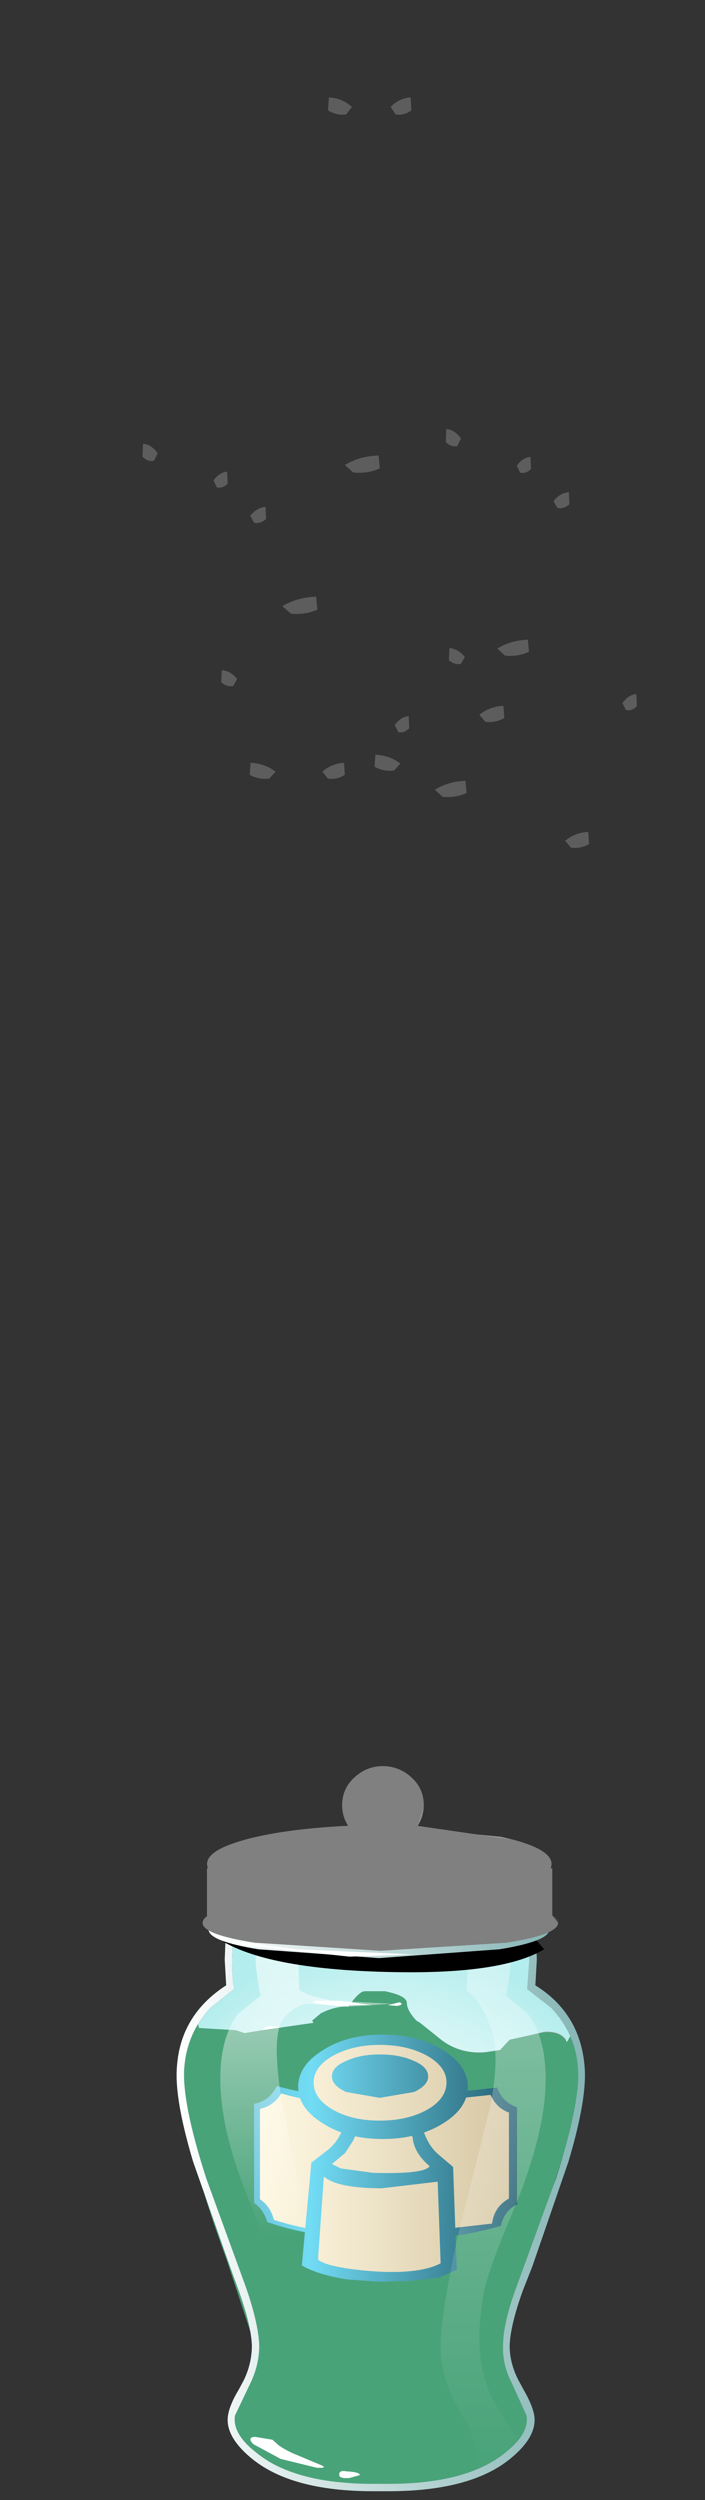 <?xml version="1.0" encoding="UTF-8" standalone="no"?>
<svg xmlns:xlink="http://www.w3.org/1999/xlink" height="170.0px" width="48.0px" xmlns="http://www.w3.org/2000/svg">
  <rect width="100%" height="100%" fill="#333333" stroke="none"/>
  <g transform="matrix(1.0, 0.0, 0.0, 1.0, 0.0, 0.0)">
    <use height="39.35" transform="matrix(1.0, 0.0, 0.0, 1.0, 12.55, 129.55)" width="26.8" xlink:href="#sprite0"/>
    <use height="28.6" transform="matrix(1.0, 0.0, 0.0, 1.0, 12.55, 137.9)" width="26.8" xlink:href="#sprite1"/>
    <use height="7.15" transform="matrix(1.0, 0.0, 0.0, 1.0, 16.25, 162.05)" width="18.8" xlink:href="#sprite2"/>
    <use height="33.8" transform="matrix(1.0, 0.0, 0.0, 1.0, 12.2, 135.4)" width="27.35" xlink:href="#sprite3"/>
    <use height="39.3" transform="matrix(1.0, 0.0, 0.0, 1.0, 15.0, 129.25)" width="20.2" xlink:href="#shape12"/>
    <use height="39.3" transform="matrix(1.0, 0.0, 0.0, 1.0, 30.0, 129.25)" width="7.15" xlink:href="#sprite11"/>
    <use height="40.35" transform="matrix(1.0, 0.0, 0.0, 1.0, 12.0, 129.05)" width="27.85" xlink:href="#shape14"/>
    <use height="2.95" transform="matrix(1.0, 0.0, 0.0, 1.0, 15.15, 131.15)" width="21.9" xlink:href="#sprite12"/>
    <use height="13.05" transform="matrix(1.0, 0.0, 0.0, 1.0, 13.8, 120.1)" width="24.2" xlink:href="#shape16"/>
    <use height="12.55" transform="matrix(1.0, 0.0, 0.0, 1.0, 13.8, 120.1)" width="24.2" xlink:href="#sprite13"/>
    <use height="165.0" transform="matrix(1.0, 0.0, 0.0, 1.0, 0.5, 0.5)" width="47.0" xlink:href="#shape18"/>
    <use height="87.7" transform="matrix(-1.017, 0.0, 0.0, -0.87, 19.98, 123.719)" width="4.2" xlink:href="#morphshape0"/>
    <use height="87.7" transform="matrix(-1.017, 0.0, 0.0, -0.87, 18.13, 120.269)" width="4.2" xlink:href="#morphshape0"/>
    <use height="87.7" transform="matrix(-1.213, 0.0, 0.0, -0.859, 25.645, 113.26)" width="4.2" xlink:href="#morphshape0"/>
    <use height="87.7" transform="matrix(-1.213, 0.0, 0.0, -0.859, 22.244, 109.86)" width="4.2" xlink:href="#morphshape0"/>
    <use height="1.25" transform="matrix(1.173, 0.0, 0.0, -0.87, 32.634, 49.083)" width="1.45" xlink:href="#shape19"/>
    <use height="87.7" transform="matrix(1.173, 0.0, 0.0, -0.87, 26.158, 123.719)" width="4.2" xlink:href="#morphshape0"/>
    <use height="87.7" transform="matrix(1.173, 0.0, 0.0, -0.87, 29.408, 120.269)" width="4.2" xlink:href="#morphshape0"/>
    <use height="87.7" transform="matrix(-1.535, 0.0, 0.0, -0.859, 20.808, 118.36)" width="4.2" xlink:href="#morphshape0"/>
    <use height="87.7" transform="matrix(-1.535, 0.0, 0.0, -0.859, 16.508, 114.96)" width="4.2" xlink:href="#morphshape0"/>
    <use height="1.25" transform="matrix(1.484, 0.0, 0.0, -0.87, 29.614, 54.183)" width="1.45" xlink:href="#shape19"/>
    <use height="87.7" transform="matrix(1.484, 0.0, 0.0, -0.87, 21.381, 128.819)" width="4.2" xlink:href="#morphshape0"/>
    <use height="87.7" transform="matrix(1.484, 0.0, 0.0, -0.87, 25.531, 125.369)" width="4.2" xlink:href="#morphshape0"/>
    <use height="1.25" transform="matrix(1.64, 0.0, 0.0, -0.926, 19.23, 41.73)" width="1.45" xlink:href="#shape19"/>
    <use height="87.7" transform="matrix(1.64, 0.0, 0.0, -0.926, 19.268, 118.072)" width="4.2" xlink:href="#morphshape0"/>
    <use height="87.7" transform="matrix(-1.638, 0.0, 0.0, -0.859, 12.635, 124.16)" width="4.2" xlink:href="#morphshape0"/>
    <use height="87.7" transform="matrix(-1.638, 0.0, 0.0, -0.859, 8.085, 120.76)" width="4.2" xlink:href="#morphshape0"/>
    <use height="87.7" transform="matrix(1.771, 0.0, 0.0, -0.859, 16.475, 118.36)" width="4.2" xlink:href="#morphshape0"/>
    <use height="87.7" transform="matrix(1.771, 0.0, 0.0, -0.859, 19.625, 118.91)" width="4.2" xlink:href="#morphshape0"/>
    <use height="87.7" transform="matrix(1.771, 0.0, 0.0, -0.859, 14.675, 118.36)" width="4.2" xlink:href="#morphshape0"/>
    <use height="87.7" transform="matrix(1.771, 0.0, 0.0, -0.859, 19.625, 114.96)" width="4.2" xlink:href="#morphshape0"/>
    <use height="87.7" transform="matrix(-1.713, 0.0, 0.0, -0.87, 12.295, 128.819)" width="4.2" xlink:href="#morphshape0"/>
    <use height="87.7" transform="matrix(-1.713, 0.0, 0.0, -0.87, 9.195, 129.369)" width="4.2" xlink:href="#morphshape0"/>
    <use height="87.7" transform="matrix(-1.713, 0.0, 0.0, -0.87, 13.995, 128.819)" width="4.2" xlink:href="#morphshape0"/>
    <use height="87.7" transform="matrix(-1.713, 0.0, 0.0, -0.87, 9.195, 125.369)" width="4.2" xlink:href="#morphshape0"/>
    <use height="87.7" transform="matrix(0.648, 0.0, 0.0, -0.859, 41.028, 118.81)" width="4.2" xlink:href="#morphshape0"/>
    <use height="87.7" transform="matrix(0.648, 0.0, 0.0, -0.859, 42.178, 115.41)" width="4.2" xlink:href="#morphshape0"/>
    <use height="87.7" transform="matrix(-0.701, 0.0, 0.0, -0.859, 39.559, 113.01)" width="4.2" xlink:href="#morphshape0"/>
    <use height="87.7" transform="matrix(-0.701, 0.0, 0.0, -0.859, 37.609, 109.61)" width="4.2" xlink:href="#morphshape0"/>
    <use height="1.25" transform="matrix(0.678, 0.0, 0.0, -0.87, 42.377, 48.283)" width="1.45" xlink:href="#shape19"/>
    <use height="87.7" transform="matrix(0.678, 0.0, 0.0, -0.87, 41.763, 124.019)" width="4.2" xlink:href="#morphshape0"/>
    <use height="87.7" transform="matrix(0.678, 0.0, 0.0, -0.87, 39.863, 123.469)" width="4.2" xlink:href="#morphshape0"/>
    <use height="87.7" transform="matrix(0.678, 0.0, 0.0, -0.87, 41.763, 120.019)" width="4.2" xlink:href="#morphshape0"/>
    <use height="87.7" transform="matrix(0.749, 0.0, 0.0, -0.926, 36.749, 116.422)" width="4.2" xlink:href="#morphshape0"/>
    <use height="87.7" transform="matrix(0.749, 0.0, 0.0, -0.926, 38.849, 112.722)" width="4.2" xlink:href="#morphshape0"/>
    <use height="1.25" transform="matrix(-0.748, 0.0, 0.0, -0.859, 31.646, 45.144)" width="1.45" xlink:href="#shape19"/>
    <use height="87.7" transform="matrix(-0.748, 0.0, 0.0, -0.859, 35.803, 118.81)" width="4.2" xlink:href="#morphshape0"/>
    <use height="87.7" transform="matrix(-0.748, 0.0, 0.0, -0.859, 33.703, 115.41)" width="4.2" xlink:href="#morphshape0"/>
    <use height="87.7" transform="matrix(0.809, 0.0, 0.0, -0.859, 37.57, 113.01)" width="4.2" xlink:href="#morphshape0"/>
    <use height="87.7" transform="matrix(0.809, 0.0, 0.0, -0.859, 39.07, 113.56)" width="4.2" xlink:href="#morphshape0"/>
    <use height="87.7" transform="matrix(0.809, 0.0, 0.0, -0.859, 36.77, 113.01)" width="4.2" xlink:href="#morphshape0"/>
    <use height="87.7" transform="matrix(0.809, 0.0, 0.0, -0.859, 39.07, 109.61)" width="4.2" xlink:href="#morphshape0"/>
    <use height="87.7" transform="matrix(-0.782, 0.0, 0.0, -0.87, 35.661, 123.469)" width="4.2" xlink:href="#morphshape0"/>
    <use height="87.7" transform="matrix(-0.782, 0.0, 0.0, -0.87, 34.261, 124.019)" width="4.2" xlink:href="#morphshape0"/>
    <use height="87.7" transform="matrix(-0.782, 0.0, 0.0, -0.87, 36.462, 123.469)" width="4.2" xlink:href="#morphshape0"/>
    <use height="87.7" transform="matrix(-0.782, 0.0, 0.0, -0.87, 34.261, 120.019)" width="4.2" xlink:href="#morphshape0"/>
    <use height="87.7" transform="matrix(0.618, 0.0, 0.0, -0.926, 33.291, 109.772)" width="4.2" xlink:href="#morphshape0"/>
    <use height="87.7" transform="matrix(0.618, 0.0, 0.0, -0.926, 34.391, 106.072)" width="4.2" xlink:href="#morphshape0"/>
    <use height="87.7" transform="matrix(-0.617, 0.0, 0.0, -0.859, 31.96, 112.16)" width="4.2" xlink:href="#morphshape0"/>
    <use height="87.7" transform="matrix(-0.617, 0.0, 0.0, -0.859, 30.21, 108.76)" width="4.2" xlink:href="#morphshape0"/>
    <use height="1.25" transform="matrix(0.667, 0.0, 0.0, -0.859, 35.184, 32.144)" width="1.45" xlink:href="#shape19"/>
    <use height="87.7" transform="matrix(0.667, 0.0, 0.0, -0.859, 34.55, 106.91)" width="4.2" xlink:href="#morphshape0"/>
    <use height="87.7" transform="matrix(0.667, 0.0, 0.0, -0.859, 32.7, 106.36)" width="4.2" xlink:href="#morphshape0"/>
    <use height="87.7" transform="matrix(0.667, 0.0, 0.0, -0.859, 34.55, 102.96)" width="4.2" xlink:href="#morphshape0"/>
    <use height="87.7" transform="matrix(-0.645, 0.0, 0.0, -0.87, 31.776, 116.819)" width="4.2" xlink:href="#morphshape0"/>
    <use height="87.7" transform="matrix(-0.645, 0.0, 0.0, -0.87, 30.576, 117.369)" width="4.2" xlink:href="#morphshape0"/>
    <use height="87.7" transform="matrix(-0.645, 0.0, 0.0, -0.87, 32.376, 116.819)" width="4.2" xlink:href="#morphshape0"/>
    <use height="87.7" transform="matrix(-0.645, 0.0, 0.0, -0.87, 30.576, 113.369)" width="4.2" xlink:href="#morphshape0"/>
    <use height="1.25" transform="matrix(0.744, 0.0, 0.0, -0.859, 37.689, 34.544)" width="1.45" xlink:href="#shape19"/>
    <use height="87.7" transform="matrix(0.744, 0.0, 0.0, -0.859, 37.743, 105.36)" width="4.2" xlink:href="#morphshape0"/>
    <use height="1.25" transform="matrix(-0.713, 0.0, 0.0, -0.926, 31.385, 30.33)" width="1.45" xlink:href="#shape19"/>
    <use height="87.7" transform="matrix(-0.713, 0.0, 0.0, -0.926, 35.345, 109.772)" width="4.2" xlink:href="#morphshape0"/>
    <use height="87.7" transform="matrix(-0.713, 0.0, 0.0, -0.926, 33.345, 106.072)" width="4.2" xlink:href="#morphshape0"/>
    <use height="87.7" transform="matrix(0.712, 0.0, 0.0, -0.859, 36.954, 112.16)" width="4.2" xlink:href="#morphshape0"/>
    <use height="87.7" transform="matrix(0.712, 0.0, 0.0, -0.859, 38.254, 112.71)" width="4.2" xlink:href="#morphshape0"/>
    <use height="87.7" transform="matrix(0.712, 0.0, 0.0, -0.859, 36.254, 112.16)" width="4.2" xlink:href="#morphshape0"/>
    <use height="87.7" transform="matrix(0.712, 0.0, 0.0, -0.859, 38.254, 108.76)" width="4.2" xlink:href="#morphshape0"/>
    <use height="87.7" transform="matrix(-0.769, 0.0, 0.0, -0.859, 34.577, 106.36)" width="4.2" xlink:href="#morphshape0"/>
    <use height="87.7" transform="matrix(-0.769, 0.0, 0.0, -0.859, 33.177, 106.91)" width="4.2" xlink:href="#morphshape0"/>
    <use height="87.7" transform="matrix(-0.769, 0.0, 0.0, -0.859, 35.327, 106.36)" width="4.2" xlink:href="#morphshape0"/>
    <use height="87.7" transform="matrix(-0.769, 0.0, 0.0, -0.859, 33.177, 102.96)" width="4.2" xlink:href="#morphshape0"/>
    <use height="87.7" transform="matrix(0.744, 0.0, 0.0, -0.87, 36.393, 116.819)" width="4.2" xlink:href="#morphshape0"/>
    <use height="87.7" transform="matrix(0.744, 0.0, 0.0, -0.87, 37.743, 117.369)" width="4.2" xlink:href="#morphshape0"/>
    <use height="87.7" transform="matrix(0.744, 0.0, 0.0, -0.87, 35.643, 116.819)" width="4.2" xlink:href="#morphshape0"/>
    <use height="87.7" transform="matrix(0.744, 0.0, 0.0, -0.87, 37.743, 113.369)" width="4.2" xlink:href="#morphshape0"/>
    <use height="87.7" transform="matrix(1.051, 0.0, 0.0, -0.859, 30.811, 126.06)" width="4.2" xlink:href="#morphshape0"/>
    <use height="87.7" transform="matrix(1.051, 0.0, 0.0, -0.859, 32.712, 122.66)" width="4.2" xlink:href="#morphshape0"/>
    <use height="87.7" transform="matrix(-1.017, 0.0, 0.0, -0.87, 29.33, 136.519)" width="4.2" xlink:href="#morphshape0"/>
    <use height="87.7" transform="matrix(-1.017, 0.0, 0.0, -0.87, 26.48, 133.069)" width="4.2" xlink:href="#morphshape0"/>
    <use height="1.25" transform="matrix(1.122, 0.0, 0.0, -0.859, 38.481, 57.644)" width="1.45" xlink:href="#shape19"/>
    <use height="87.7" transform="matrix(1.122, 0.0, 0.0, -0.859, 38.546, 128.46)" width="4.2" xlink:href="#morphshape0"/>
    <use height="1.25" transform="matrix(-1.213, 0.0, 0.0, -0.859, 27.259, 52.394)" width="1.45" xlink:href="#shape19"/>
    <use height="87.7" transform="matrix(-1.213, 0.0, 0.0, -0.859, 33.995, 126.06)" width="4.2" xlink:href="#morphshape0"/>
    <use height="87.7" transform="matrix(-1.213, 0.0, 0.0, -0.859, 30.595, 122.66)" width="4.2" xlink:href="#morphshape0"/>
    <use height="87.7" transform="matrix(1.173, 0.0, 0.0, -0.87, 35.658, 136.519)" width="4.2" xlink:href="#morphshape0"/>
    <use height="87.7" transform="matrix(1.173, 0.0, 0.0, -0.87, 37.758, 137.069)" width="4.2" xlink:href="#morphshape0"/>
    <use height="87.7" transform="matrix(1.173, 0.0, 0.0, -0.87, 34.508, 136.519)" width="4.2" xlink:href="#morphshape0"/>
    <use height="87.7" transform="matrix(1.173, 0.0, 0.0, -0.87, 37.758, 133.069)" width="4.2" xlink:href="#morphshape0"/>
    <use height="1.25" transform="matrix(0.974, 0.0, 0.0, -0.926, 26.596, 7.78)" width="1.45" xlink:href="#shape19"/>
    <use height="87.7" transform="matrix(0.974, 0.0, 0.0, -0.926, 26.619, 84.122)" width="4.2" xlink:href="#morphshape0"/>
    <use height="87.7" transform="matrix(-0.972, 0.0, 0.0, -0.859, 22.683, 90.21)" width="4.2" xlink:href="#morphshape0"/>
    <use height="87.7" transform="matrix(-0.972, 0.0, 0.0, -0.859, 19.983, 86.81)" width="4.2" xlink:href="#morphshape0"/>
    <use height="87.7" transform="matrix(1.051, 0.0, 0.0, -0.859, 24.962, 84.41)" width="4.2" xlink:href="#morphshape0"/>
    <use height="87.7" transform="matrix(1.051, 0.0, 0.0, -0.859, 26.861, 84.96)" width="4.2" xlink:href="#morphshape0"/>
    <use height="87.7" transform="matrix(1.051, 0.0, 0.0, -0.859, 23.912, 84.41)" width="4.2" xlink:href="#morphshape0"/>
    <use height="87.7" transform="matrix(1.051, 0.0, 0.0, -0.859, 26.861, 81.01)" width="4.2" xlink:href="#morphshape0"/>
    <use height="87.7" transform="matrix(-1.017, 0.0, 0.0, -0.87, 22.48, 94.869)" width="4.2" xlink:href="#morphshape0"/>
    <use height="87.7" transform="matrix(-1.017, 0.0, 0.0, -0.87, 20.63, 95.419)" width="4.2" xlink:href="#morphshape0"/>
    <use height="87.7" transform="matrix(-1.017, 0.0, 0.0, -0.87, 23.48, 94.869)" width="4.2" xlink:href="#morphshape0"/>
    <use height="87.7" transform="matrix(-1.017, 0.0, 0.0, -0.87, 20.63, 91.419)" width="4.2" xlink:href="#morphshape0"/>
    <use height="87.7" transform="matrix(1.173, 0.0, 0.0, -0.859, 28.658, 86.81)" width="4.2" xlink:href="#morphshape0"/>
    <use height="87.7" transform="matrix(1.173, 0.0, 0.0, -0.859, 31.908, 83.41)" width="4.2" xlink:href="#morphshape0"/>
    <use height="1.25" transform="matrix(-1.123, 0.0, 0.0, -0.926, 23.962, 7.78)" width="1.45" xlink:href="#shape19"/>
    <use height="87.7" transform="matrix(-1.123, 0.0, 0.0, -0.926, 25.052, 88.422)" width="4.2" xlink:href="#morphshape0"/>
    <use height="87.7" transform="matrix(-1.123, 0.0, 0.0, -0.926, 28.202, 87.822)" width="4.2" xlink:href="#morphshape0"/>
    <use height="87.7" transform="matrix(-1.123, 0.0, 0.0, -0.926, 25.052, 84.122)" width="4.2" xlink:href="#morphshape0"/>
    <use height="87.7" transform="matrix(1.122, 0.0, 0.0, -0.859, 30.696, 90.21)" width="4.2" xlink:href="#morphshape0"/>
    <use height="87.7" transform="matrix(1.122, 0.0, 0.0, -0.859, 32.696, 90.76)" width="4.2" xlink:href="#morphshape0"/>
    <use height="87.7" transform="matrix(1.122, 0.0, 0.0, -0.859, 29.546, 90.21)" width="4.2" xlink:href="#morphshape0"/>
    <use height="87.7" transform="matrix(1.122, 0.0, 0.0, -0.859, 32.696, 86.81)" width="4.2" xlink:href="#morphshape0"/>
    <use height="87.7" transform="matrix(-1.213, 0.0, 0.0, -0.859, 26.945, 84.41)" width="4.2" xlink:href="#morphshape0"/>
    <use height="87.7" transform="matrix(-1.213, 0.0, 0.0, -0.859, 24.744, 84.96)" width="4.2" xlink:href="#morphshape0"/>
    <use height="87.7" transform="matrix(-1.213, 0.0, 0.0, -0.859, 28.145, 84.41)" width="4.2" xlink:href="#morphshape0"/>
    <use height="87.7" transform="matrix(-1.213, 0.0, 0.0, -0.859, 24.744, 81.01)" width="4.2" xlink:href="#morphshape0"/>
    <use height="87.7" transform="matrix(1.173, 0.0, 0.0, -0.87, 29.808, 94.869)" width="4.2" xlink:href="#morphshape0"/>
    <use height="87.7" transform="matrix(1.173, 0.0, 0.0, -0.87, 31.908, 95.419)" width="4.2" xlink:href="#morphshape0"/>
    <use height="87.7" transform="matrix(1.173, 0.0, 0.0, -0.87, 28.658, 94.869)" width="4.2" xlink:href="#morphshape0"/>
    <use height="87.7" transform="matrix(1.173, 0.0, 0.0, -0.87, 31.908, 91.419)" width="4.2" xlink:href="#morphshape0"/>
    <use height="87.7" transform="matrix(-1.535, 0.0, 0.0, -0.859, 25.058, 108.76)" width="4.2" xlink:href="#morphshape0"/>
    <use height="87.7" transform="matrix(-1.535, 0.0, 0.0, -0.859, 20.758, 105.36)" width="4.2" xlink:href="#morphshape0"/>
    <use height="1.25" transform="matrix(1.484, 0.0, 0.0, -0.87, 33.864, 44.583)" width="1.45" xlink:href="#shape19"/>
    <use height="87.7" transform="matrix(1.484, 0.0, 0.0, -0.87, 25.631, 119.219)" width="4.2" xlink:href="#morphshape0"/>
    <use height="87.7" transform="matrix(1.484, 0.0, 0.0, -0.87, 29.781, 115.769)" width="4.2" xlink:href="#morphshape0"/>
    <use height="1.25" transform="matrix(1.64, 0.0, 0.0, -0.926, 23.48, 32.13)" width="1.45" xlink:href="#shape19"/>
    <use height="87.7" transform="matrix(1.64, 0.0, 0.0, -0.926, 23.518, 108.472)" width="4.2" xlink:href="#morphshape0"/>
    <use height="87.7" transform="matrix(-1.638, 0.0, 0.0, -0.859, 16.885, 114.56)" width="4.2" xlink:href="#morphshape0"/>
    <use height="87.7" transform="matrix(-1.638, 0.0, 0.0, -0.859, 12.335, 111.16)" width="4.2" xlink:href="#morphshape0"/>
    <use height="87.7" transform="matrix(1.771, 0.0, 0.0, -0.859, 20.725, 108.76)" width="4.2" xlink:href="#morphshape0"/>
    <use height="87.7" transform="matrix(1.771, 0.0, 0.0, -0.859, 23.875, 109.31)" width="4.2" xlink:href="#morphshape0"/>
    <use height="87.7" transform="matrix(1.771, 0.0, 0.0, -0.859, 18.925, 108.76)" width="4.2" xlink:href="#morphshape0"/>
    <use height="87.7" transform="matrix(1.771, 0.0, 0.0, -0.859, 23.875, 105.36)" width="4.2" xlink:href="#morphshape0"/>
    <use height="87.7" transform="matrix(-1.713, 0.0, 0.0, -0.87, 16.545, 119.219)" width="4.2" xlink:href="#morphshape0"/>
    <use height="87.7" transform="matrix(-1.713, 0.0, 0.0, -0.87, 13.445, 119.769)" width="4.2" xlink:href="#morphshape0"/>
    <use height="87.7" transform="matrix(-1.713, 0.0, 0.0, -0.87, 18.245, 119.219)" width="4.2" xlink:href="#morphshape0"/>
    <use height="87.7" transform="matrix(-1.713, 0.0, 0.0, -0.87, 13.445, 115.769)" width="4.2" xlink:href="#morphshape0"/>
    <use height="87.7" transform="matrix(0.648, 0.0, 0.0, -0.859, 25.528, 120.31)" width="4.2" xlink:href="#morphshape0"/>
    <use height="87.7" transform="matrix(0.648, 0.0, 0.0, -0.859, 26.678, 116.91)" width="4.2" xlink:href="#morphshape0"/>
    <use height="87.7" transform="matrix(-0.701, 0.0, 0.0, -0.859, 24.059, 114.51)" width="4.2" xlink:href="#morphshape0"/>
    <use height="87.7" transform="matrix(-0.701, 0.0, 0.0, -0.859, 22.109, 111.11)" width="4.2" xlink:href="#morphshape0"/>
    <use height="1.25" transform="matrix(0.678, 0.0, 0.0, -0.87, 26.878, 49.783)" width="1.45" xlink:href="#shape19"/>
    <use height="87.7" transform="matrix(0.678, 0.0, 0.0, -0.87, 26.263, 125.519)" width="4.2" xlink:href="#morphshape0"/>
    <use height="87.7" transform="matrix(0.678, 0.0, 0.0, -0.87, 24.363, 124.969)" width="4.2" xlink:href="#morphshape0"/>
    <use height="87.7" transform="matrix(0.678, 0.0, 0.0, -0.87, 26.263, 121.519)" width="4.2" xlink:href="#morphshape0"/>
    <use height="87.7" transform="matrix(0.749, 0.0, 0.0, -0.926, 21.249, 117.922)" width="4.2" xlink:href="#morphshape0"/>
    <use height="87.7" transform="matrix(0.749, 0.0, 0.0, -0.926, 23.349, 114.222)" width="4.2" xlink:href="#morphshape0"/>
    <use height="1.25" transform="matrix(-0.748, 0.0, 0.0, -0.859, 16.146, 46.644)" width="1.45" xlink:href="#shape19"/>
    <use height="87.7" transform="matrix(-0.748, 0.0, 0.0, -0.859, 20.303, 120.31)" width="4.2" xlink:href="#morphshape0"/>
    <use height="87.7" transform="matrix(-0.748, 0.0, 0.0, -0.859, 18.203, 116.91)" width="4.2" xlink:href="#morphshape0"/>
    <use height="87.7" transform="matrix(0.809, 0.0, 0.0, -0.859, 22.07, 114.51)" width="4.2" xlink:href="#morphshape0"/>
    <use height="87.7" transform="matrix(0.809, 0.0, 0.0, -0.859, 23.57, 115.06)" width="4.2" xlink:href="#morphshape0"/>
    <use height="87.7" transform="matrix(0.809, 0.0, 0.0, -0.859, 21.27, 114.51)" width="4.2" xlink:href="#morphshape0"/>
    <use height="87.7" transform="matrix(0.809, 0.0, 0.0, -0.859, 23.57, 111.11)" width="4.2" xlink:href="#morphshape0"/>
    <use height="87.7" transform="matrix(-0.782, 0.0, 0.0, -0.87, 20.162, 124.969)" width="4.2" xlink:href="#morphshape0"/>
    <use height="87.7" transform="matrix(-0.782, 0.0, 0.0, -0.87, 18.762, 125.519)" width="4.2" xlink:href="#morphshape0"/>
    <use height="87.7" transform="matrix(-0.782, 0.0, 0.0, -0.87, 20.962, 124.969)" width="4.2" xlink:href="#morphshape0"/>
    <use height="87.7" transform="matrix(-0.782, 0.0, 0.0, -0.87, 18.762, 121.519)" width="4.2" xlink:href="#morphshape0"/>
    <use height="87.7" transform="matrix(0.618, 0.0, 0.0, -0.926, 12.641, 110.772)" width="4.2" xlink:href="#morphshape0"/>
    <use height="87.7" transform="matrix(0.618, 0.0, 0.0, -0.926, 13.741, 107.072)" width="4.2" xlink:href="#morphshape0"/>
    <use height="87.7" transform="matrix(-0.617, 0.0, 0.0, -0.859, 11.31, 113.16)" width="4.2" xlink:href="#morphshape0"/>
    <use height="87.7" transform="matrix(-0.617, 0.0, 0.0, -0.859, 9.56, 109.76)" width="4.2" xlink:href="#morphshape0"/>
    <use height="1.25" transform="matrix(0.667, 0.0, 0.0, -0.859, 14.534, 33.144)" width="1.45" xlink:href="#shape19"/>
    <use height="87.7" transform="matrix(0.667, 0.0, 0.0, -0.859, 13.9, 107.91)" width="4.2" xlink:href="#morphshape0"/>
    <use height="87.7" transform="matrix(0.667, 0.0, 0.0, -0.859, 12.05, 107.36)" width="4.2" xlink:href="#morphshape0"/>
    <use height="87.7" transform="matrix(0.667, 0.0, 0.0, -0.859, 13.9, 103.96)" width="4.2" xlink:href="#morphshape0"/>
    <use height="87.7" transform="matrix(-0.645, 0.0, 0.0, -0.87, 11.126, 117.819)" width="4.2" xlink:href="#morphshape0"/>
    <use height="87.7" transform="matrix(-0.645, 0.0, 0.0, -0.87, 9.926, 118.369)" width="4.2" xlink:href="#morphshape0"/>
    <use height="87.7" transform="matrix(-0.645, 0.0, 0.0, -0.87, 11.726, 117.819)" width="4.2" xlink:href="#morphshape0"/>
    <use height="87.7" transform="matrix(-0.645, 0.0, 0.0, -0.87, 9.926, 114.369)" width="4.2" xlink:href="#morphshape0"/>
    <use height="1.25" transform="matrix(0.744, 0.0, 0.0, -0.859, 17.039, 35.544)" width="1.45" xlink:href="#shape19"/>
    <use height="87.7" transform="matrix(0.744, 0.0, 0.0, -0.859, 17.093, 106.36)" width="4.2" xlink:href="#morphshape0"/>
    <use height="1.25" transform="matrix(-0.713, 0.0, 0.0, -0.926, 10.735, 31.33)" width="1.45" xlink:href="#shape19"/>
    <use height="87.7" transform="matrix(-0.713, 0.0, 0.0, -0.926, 14.695, 110.772)" width="4.2" xlink:href="#morphshape0"/>
    <use height="87.7" transform="matrix(-0.713, 0.0, 0.0, -0.926, 12.695, 107.072)" width="4.2" xlink:href="#morphshape0"/>
    <use height="87.7" transform="matrix(0.712, 0.0, 0.0, -0.859, 16.304, 113.16)" width="4.2" xlink:href="#morphshape0"/>
    <use height="87.7" transform="matrix(0.712, 0.0, 0.0, -0.859, 17.604, 113.71)" width="4.2" xlink:href="#morphshape0"/>
    <use height="87.7" transform="matrix(0.712, 0.0, 0.0, -0.859, 15.604, 113.16)" width="4.2" xlink:href="#morphshape0"/>
    <use height="87.7" transform="matrix(0.712, 0.0, 0.0, -0.859, 17.604, 109.76)" width="4.2" xlink:href="#morphshape0"/>
    <use height="87.7" transform="matrix(-0.769, 0.0, 0.0, -0.859, 13.927, 107.36)" width="4.2" xlink:href="#morphshape0"/>
    <use height="87.7" transform="matrix(-0.769, 0.0, 0.0, -0.859, 12.527, 107.91)" width="4.2" xlink:href="#morphshape0"/>
    <use height="87.7" transform="matrix(-0.769, 0.0, 0.0, -0.859, 14.677, 107.36)" width="4.2" xlink:href="#morphshape0"/>
    <use height="87.7" transform="matrix(-0.769, 0.0, 0.0, -0.859, 12.527, 103.96)" width="4.2" xlink:href="#morphshape0"/>
    <use height="87.7" transform="matrix(0.744, 0.0, 0.0, -0.87, 15.743, 117.819)" width="4.2" xlink:href="#morphshape0"/>
    <use height="87.7" transform="matrix(0.744, 0.0, 0.0, -0.87, 17.093, 118.369)" width="4.2" xlink:href="#morphshape0"/>
    <use height="87.7" transform="matrix(0.744, 0.0, 0.0, -0.87, 14.993, 117.819)" width="4.2" xlink:href="#morphshape0"/>
    <use height="87.7" transform="matrix(0.744, 0.0, 0.0, -0.87, 17.093, 114.369)" width="4.2" xlink:href="#morphshape0"/>
    <use height="1.25" transform="matrix(1.051, 0.0, 0.0, -0.859, 21.952, 52.944)" width="1.45" xlink:href="#shape19"/>
    <use height="87.7" transform="matrix(1.051, 0.0, 0.0, -0.859, 22.012, 123.76)" width="4.2" xlink:href="#morphshape0"/>
    <use height="87.7" transform="matrix(-1.017, 0.0, 0.0, -0.87, 18.63, 137.619)" width="4.2" xlink:href="#morphshape0"/>
    <use height="87.7" transform="matrix(-1.017, 0.0, 0.0, -0.87, 15.78, 134.169)" width="4.2" xlink:href="#morphshape0"/>
    <use height="87.7" transform="matrix(-1.123, 0.0, 0.0, -0.926, 22.202, 130.572)" width="4.2" xlink:href="#morphshape0"/>
    <use height="87.7" transform="matrix(-1.123, 0.0, 0.0, -0.926, 20.202, 126.872)" width="4.2" xlink:href="#morphshape0"/>
    <use height="87.7" transform="matrix(1.122, 0.0, 0.0, -0.859, 24.696, 132.96)" width="4.2" xlink:href="#morphshape0"/>
    <use height="87.7" transform="matrix(1.122, 0.0, 0.0, -0.859, 27.846, 129.56)" width="4.2" xlink:href="#morphshape0"/>
    <use height="1.25" transform="matrix(-1.213, 0.0, 0.0, -0.859, 18.759, 52.944)" width="1.45" xlink:href="#shape19"/>
    <use height="87.7" transform="matrix(-1.213, 0.0, 0.0, -0.859, 19.895, 127.71)" width="4.2" xlink:href="#morphshape0"/>
    <use height="87.7" transform="matrix(-1.213, 0.0, 0.0, -0.859, 23.294, 127.16)" width="4.2" xlink:href="#morphshape0"/>
    <use height="87.7" transform="matrix(-1.213, 0.0, 0.0, -0.859, 19.895, 123.76)" width="4.2" xlink:href="#morphshape0"/>
    <use height="87.7" transform="matrix(1.173, 0.0, 0.0, -0.87, 24.958, 137.619)" width="4.2" xlink:href="#morphshape0"/>
    <use height="87.7" transform="matrix(1.173, 0.0, 0.0, -0.87, 27.058, 138.169)" width="4.2" xlink:href="#morphshape0"/>
    <use height="87.7" transform="matrix(1.173, 0.0, 0.0, -0.87, 23.808, 137.619)" width="4.2" xlink:href="#morphshape0"/>
    <use height="87.7" transform="matrix(1.173, 0.0, 0.0, -0.87, 27.058, 134.169)" width="4.2" xlink:href="#morphshape0"/>
  </g>
  <defs>
    <g id="sprite0" transform="matrix(1.0, 0.0, 0.0, 1.0, 0.0, 0.0)">
      <use height="39.35" transform="matrix(1.0, 0.0, 0.0, 1.0, 0.0, 0.0)" width="26.8" xlink:href="#shape0"/>
    </g>
    <g id="shape0" transform="matrix(1.0, 0.0, 0.0, 1.0, 0.0, 0.0)">
      <path d="M26.8 11.0 Q27.0 13.35 25.3 18.6 L22.6 26.0 Q21.7 28.45 21.7 29.95 21.65 31.25 22.3 32.5 L23.3 34.7 Q23.5 35.9 21.95 37.15 19.35 39.35 13.4 39.35 7.45 39.35 4.8 37.15 3.25 35.9 3.45 34.7 L4.5 32.5 Q5.1 31.25 5.1 29.95 5.05 28.45 4.2 26.0 L1.5 18.6 Q-0.2 13.35 0.0 11.0 0.2 8.65 1.8 6.95 L3.4 5.7 Q3.25 5.1 3.25 3.7 L3.4 0.0 23.35 0.0 23.5 3.7 23.35 5.7 24.95 6.95 Q26.6 8.65 26.8 11.0" fill="url(#gradient0)" fill-rule="evenodd" stroke="none"/>
    </g>
    <radialGradient cx="0" cy="0" gradientTransform="matrix(0.021, 0.0, 0.0, -0.021, 13.4, 19.65)" gradientUnits="userSpaceOnUse" id="gradient0" r="819.2" spreadMethod="pad">
      <stop offset="0.0" stop-color="#ffffff"/>
      <stop offset="0.2" stop-color="#f9fefe"/>
      <stop offset="0.475" stop-color="#e8f9f9"/>
      <stop offset="0.788" stop-color="#cbf3f3"/>
      <stop offset="1.0" stop-color="#b4eded"/>
    </radialGradient>
    <g id="sprite1" transform="matrix(1.0, 0.0, 0.0, 1.0, 0.0, 0.0)">
      <use height="28.6" transform="matrix(1.0, 0.0, 0.0, 1.0, 0.0, 0.0)" width="26.8" xlink:href="#shape1"/>
    </g>
    <g id="shape1" transform="matrix(1.0, 0.0, 0.0, 1.0, 0.0, 0.0)">
      <path d="M22.6 17.65 Q21.7 20.1 21.7 21.6 21.65 22.9 22.3 24.15 L23.3 26.25 Q23.5 27.4 22.25 28.6 L22.5 27.75 Q22.5 26.25 19.75 25.2 17.0 24.15 13.1 24.15 9.3 24.15 6.6 25.15 3.85 26.15 3.7 27.6 3.25 26.75 3.6 25.85 L4.5 24.15 Q5.1 22.9 5.1 21.6 5.05 20.1 4.2 17.65 L1.5 10.25 Q-0.2 5.0 0.0 2.65 0.15 1.15 0.8 0.0 0.5 1.1 0.7 3.5 0.95 6.35 1.85 8.65 5.0 16.75 6.0 20.15 L7.0 23.45 13.0 22.95 Q15.65 23.1 18.25 24.0 19.85 24.55 20.8 25.1 20.3 24.75 20.15 23.85 19.9 22.25 20.85 19.45 L23.95 11.4 26.2 4.95 26.65 1.75 26.8 2.65 Q27.0 5.0 25.3 10.25 L22.6 17.65" fill="#000000" fill-rule="evenodd" stroke="none"/>
    </g>
    <g id="sprite2" transform="matrix(1.0, 0.0, 0.0, 1.0, 0.0, 0.0)">
      <use height="7.15" transform="matrix(1.0, 0.0, 0.0, 1.0, 0.0, 0.0)" width="18.8" xlink:href="#shape2"/>
    </g>
    <g id="shape2" transform="matrix(1.0, 0.0, 0.0, 1.0, 0.0, 0.0)">
      <path d="M18.8 3.6 Q18.8 5.05 16.05 6.1 13.3 7.15 9.4 7.15 5.5 7.15 2.75 6.1 0.0 5.05 0.0 3.6 0.0 2.1 2.75 1.05 5.5 0.0 9.4 0.0 13.3 0.0 16.05 1.05 18.8 2.1 18.8 3.6" fill="url(#gradient1)" fill-rule="evenodd" stroke="none"/>
    </g>
    <radialGradient cx="0" cy="0" gradientTransform="matrix(0.01, 0.0, 0.0, -0.004, 9.4, 3.6)" gradientUnits="userSpaceOnUse" id="gradient1" r="819.2" spreadMethod="pad">
      <stop offset="0.369" stop-color="#919191"/>
      <stop offset="1.0" stop-color="#ffffff"/>
    </radialGradient>
    <g id="sprite3" transform="matrix(1.0, 0.0, 0.0, 1.0, 0.0, 0.0)">
      <use height="11.4" transform="matrix(1.0, 0.0, 0.0, 1.0, 1.15, 0.0)" width="26.2" xlink:href="#shape3"/>
      <use height="6.9" transform="matrix(1.0, 0.0, 0.0, 1.0, 1.0, 0.8)" width="11.4" xlink:href="#sprite4"/>
      <use height="6.25" transform="matrix(1.0, 0.0, 0.0, 1.0, 14.6, 3.3)" width="11.9" xlink:href="#sprite5"/>
      <use height="1.4" transform="matrix(1.0, 0.0, 0.0, 1.0, 5.1, 2.4)" width="3.35" xlink:href="#sprite6"/>
      <use height="4.2" transform="matrix(1.0, 0.0, 0.0, 1.0, 12.85, 0.85)" width="4.45" xlink:href="#sprite7"/>
      <use height="1.05" transform="matrix(1.0, 0.0, 0.0, 1.0, 18.15, 4.6)" width="3.05" xlink:href="#sprite8"/>
      <use height="1.25" transform="matrix(1.0, 0.0, 0.0, 1.0, 7.35, 2.15)" width="2.15" xlink:href="#sprite9"/>
      <use height="31.9" transform="matrix(1.0, 0.0, 0.0, 1.0, 0.0, 1.9)" width="27.35" xlink:href="#shape10"/>
      <use height="33.8" transform="matrix(1.0, 0.0, 0.0, 1.0, 0.0, 0.0)" width="27.35" xlink:href="#sprite10"/>
    </g>
    <g id="shape3" transform="matrix(1.0, 0.0, 0.0, 1.0, -1.15, 0.0)">
      <path d="M24.9 2.75 Q26.2 2.7 26.5 3.65 L27.3 6.1 Q27.5 7.45 26.55 7.45 25.9 7.45 22.3 9.4 18.8 11.25 17.65 11.1 L15.0 11.3 11.3 11.0 Q7.65 10.0 1.5 7.8 1.15 6.15 1.15 4.65 L1.15 2.5 3.85 2.65 4.45 2.85 5.65 2.65 9.15 2.15 9.05 2.0 9.65 1.5 Q10.65 1.0 11.5 1.05 L11.9 0.55 Q12.35 0.0 12.65 0.0 L14.0 0.0 14.75 0.2 Q15.5 0.5 15.5 0.8 15.5 1.3 16.15 2.0 L16.4 2.15 17.65 3.15 Q19.0 4.3 20.85 4.15 L21.85 4.0 22.5 3.3 24.9 2.75" fill="url(#gradient2)" fill-rule="evenodd" stroke="none"/>
    </g>
    <linearGradient gradientTransform="matrix(0.016, 0.0, 0.0, -0.016, 14.25, 5.7)" gradientUnits="userSpaceOnUse" id="gradient2" spreadMethod="pad" x1="-819.2" x2="819.2">
      <stop offset="0.0" stop-color="#dedede"/>
      <stop offset="1.0" stop-color="#9e9e9e"/>
    </linearGradient>
    <g id="sprite4" transform="matrix(1.0, 0.0, 0.0, 1.0, 0.0, 0.0)">
      <use height="6.9" transform="matrix(1.0, 0.0, 0.0, 1.0, 0.0, 0.0)" width="11.4" xlink:href="#shape4"/>
    </g>
    <g id="shape4" transform="matrix(1.0, 0.0, 0.0, 1.0, 0.0, 0.0)">
      <path d="M10.9 0.7 L10.1 2.2 Q10.0 3.0 9.6 3.1 L9.0 3.4 8.5 3.75 7.6 4.2 7.5 4.75 7.55 4.85 8.15 5.4 9.15 6.1 Q9.55 6.35 9.4 6.45 L8.3 6.75 6.6 6.85 Q4.9 6.6 3.4 5.95 L0.0 4.2 0.15 1.7 Q2.4 3.6 3.25 3.75 L5.1 3.95 8.15 2.45 9.4 1.5 10.15 0.75 10.5 0.25 11.4 0.0 10.9 0.7" fill="#ffffff" fill-rule="evenodd" stroke="none"/>
    </g>
    <g id="sprite5" transform="matrix(1.0, 0.0, 0.0, 1.0, 0.0, 0.0)">
      <use height="6.25" transform="matrix(1.0, 0.0, 0.0, 1.0, 0.0, 0.0)" width="11.9" xlink:href="#shape5"/>
    </g>
    <g id="shape5" transform="matrix(1.0, 0.0, 0.0, 1.0, 0.0, 0.0)">
      <path d="M10.5 2.85 L8.45 4.85 Q7.25 6.15 5.05 6.25 2.75 6.4 1.15 5.4 L0.0 4.35 3.0 4.1 4.25 3.45 Q5.05 3.05 6.35 2.8 7.15 2.6 7.3 2.25 L7.65 1.6 Q7.9 0.85 8.15 0.75 L9.05 0.45 Q10.75 -0.25 10.4 0.25 9.6 1.4 10.0 1.35 L11.8 0.0 11.85 1.05 Q11.7 2.25 10.5 2.85" fill="#ffffff" fill-rule="evenodd" stroke="none"/>
    </g>
    <g id="sprite6" transform="matrix(1.0, 0.0, 0.0, 1.0, 0.0, 0.0)">
      <use height="1.4" transform="matrix(1.0, 0.0, 0.0, 1.0, 0.0, 0.0)" width="3.35" xlink:href="#shape6"/>
    </g>
    <g id="shape6" transform="matrix(1.0, 0.0, 0.0, 1.0, 0.0, 0.0)">
      <path d="M2.65 0.15 Q3.65 0.05 3.2 0.35 L1.9 1.1 0.0 1.15 0.55 0.25 Q0.8 -0.1 1.4 0.0 L2.65 0.15" fill="#ffffff" fill-rule="evenodd" stroke="none"/>
    </g>
    <g id="sprite7" transform="matrix(1.0, 0.0, 0.0, 1.0, 0.05, 0.0)">
      <use height="4.2" transform="matrix(1.0, 0.0, 0.0, 1.0, -0.05, 0.0)" width="4.45" xlink:href="#shape7"/>
    </g>
    <g id="shape7" transform="matrix(1.0, 0.0, 0.0, 1.0, 0.05, 0.0)">
      <path d="M3.6 1.65 L4.25 2.8 3.2 2.65 4.0 3.7 4.35 4.2 3.25 4.2 1.35 3.95 0.7 3.8 0.45 3.55 Q0.35 3.3 0.4 2.85 L0.45 1.95 0.3 1.45 0.0 1.3 Q-0.15 1.05 0.5 0.95 0.95 0.15 1.3 0.1 L1.6 0.0 2.5 0.45 3.6 1.65" fill="#000000" fill-rule="evenodd" stroke="none"/>
    </g>
    <g id="sprite8" transform="matrix(1.0, 0.0, 0.0, 1.0, 0.05, 0.0)">
      <use height="1.05" transform="matrix(1.0, 0.0, 0.0, 1.0, -0.05, 0.0)" width="3.05" xlink:href="#shape8"/>
    </g>
    <g id="shape8" transform="matrix(1.0, 0.0, 0.0, 1.0, 0.05, 0.0)">
      <path d="M2.15 0.05 Q3.15 0.15 2.95 0.45 2.8 0.75 1.95 0.95 L1.3 1.05 0.95 0.8 0.05 0.4 Q-0.25 0.25 0.5 0.1 L2.15 0.05" fill="#000000" fill-rule="evenodd" stroke="none"/>
    </g>
    <g id="sprite9" transform="matrix(1.0, 0.0, 0.0, 1.0, 0.0, 0.0)">
      <use height="1.25" transform="matrix(1.0, 0.0, 0.0, 1.0, 0.0, 0.0)" width="2.15" xlink:href="#shape9"/>
    </g>
    <g id="shape9" transform="matrix(1.0, 0.0, 0.0, 1.0, 0.0, 0.0)">
      <path d="M1.8 0.4 L0.15 1.25 Q-0.3 1.35 0.45 0.85 1.1 0.35 1.8 0.0 2.5 -0.1 1.8 0.4" fill="#000000" fill-rule="evenodd" stroke="none"/>
    </g>
    <g id="shape10" transform="matrix(1.0, 0.0, 0.0, 1.0, 0.0, -1.9)">
      <path d="M26.75 2.85 Q27.55 4.9 27.25 6.95 27.05 8.4 24.75 15.25 L22.4 22.65 22.4 24.85 Q22.45 26.05 22.65 26.3 24.0 28.2 24.0 29.4 24.0 30.5 21.85 32.05 19.15 33.9 15.65 33.8 L9.3 33.25 Q6.85 32.7 5.15 31.3 3.55 30.05 3.4 29.2 3.3 28.75 3.75 28.05 5.35 25.45 5.1 23.9 L3.25 18.3 Q1.5 13.5 1.35 12.2 L0.35 8.25 Q-0.25 5.65 0.25 3.95 0.7 2.65 1.2 1.9 1.35 3.8 5.1 5.55 7.3 6.5 9.7 6.45 L13.1 5.75 Q14.95 5.35 16.15 6.5 18.3 8.7 21.9 7.25 25.3 5.85 26.75 2.85" fill="url(#gradient3)" fill-rule="evenodd" stroke="none"/>
      <path d="M5.7 6.25 L6.3 6.15 Q6.8 6.55 6.45 7.25 L5.75 7.35 Q5.4 7.15 5.55 6.8 L5.55 6.5 5.7 6.25" fill="url(#gradient4)" fill-rule="evenodd" stroke="none"/>
      <path d="M8.0 8.8 Q7.5 8.8 7.5 8.3 7.5 7.8 8.0 7.8 8.5 7.8 8.5 8.3 8.5 8.8 8.0 8.8" fill="url(#gradient5)" fill-rule="evenodd" stroke="none"/>
      <path d="M2.5 5.65 L2.6 5.65 2.65 5.65 Q3.15 5.65 3.1 6.15 L2.75 6.75 2.25 6.75 2.0 6.3 2.0 6.15 Q2.0 5.65 2.5 5.65" fill="url(#gradient6)" fill-rule="evenodd" stroke="none"/>
      <path d="M3.5 9.1 Q3.6 9.55 3.1 9.7 2.6 9.85 2.55 9.35 L2.5 9.3 Q2.1 9.1 2.35 8.65 2.6 8.25 3.0 8.45 3.45 8.7 3.5 9.1" fill="url(#gradient7)" fill-rule="evenodd" stroke="none"/>
      <path d="M4.1 8.2 Q3.6 8.2 3.6 7.7 3.6 7.2 4.1 7.2 4.6 7.2 4.6 7.7 4.6 8.2 4.1 8.2" fill="url(#gradient8)" fill-rule="evenodd" stroke="none"/>
      <path d="M5.05 9.95 L5.25 10.05 Q5.6 9.95 5.75 10.35 5.9 10.7 5.55 11.25 L4.9 11.3 Q4.25 11.1 4.45 10.25 4.55 9.8 5.05 9.95" fill="url(#gradient9)" fill-rule="evenodd" stroke="none"/>
      <path d="M7.55 11.8 L7.85 11.85 Q8.25 11.75 8.5 12.2 8.75 12.7 8.35 13.05 L7.5 13.1 Q7.15 12.85 7.1 12.3 7.05 11.8 7.55 11.8" fill="url(#gradient10)" fill-rule="evenodd" stroke="none"/>
      <path d="M10.1 9.85 L10.4 10.45 Q10.5 10.85 10.2 11.0 9.6 11.25 9.15 10.75 8.85 10.4 9.2 10.05 L9.35 9.95 9.4 9.85 Q9.75 9.5 10.1 9.85" fill="url(#gradient11)" fill-rule="evenodd" stroke="none"/>
      <path d="M3.65 12.05 L4.05 12.0 4.35 12.2 4.5 12.9 4.2 13.35 3.65 13.25 3.55 13.1 Q3.3 13.0 3.35 12.65 3.35 12.3 3.65 12.05" fill="url(#gradient12)" fill-rule="evenodd" stroke="none"/>
      <path d="M2.35 10.9 Q2.35 10.4 2.85 10.4 3.35 10.4 3.35 10.9 L3.35 10.95 Q3.35 11.45 2.85 11.45 2.35 11.45 2.35 10.95 L2.35 10.9" fill="url(#gradient13)" fill-rule="evenodd" stroke="none"/>
      <path d="M6.6 13.25 L6.85 13.45 7.0 13.95 6.7 14.4 6.15 14.35 5.8 13.7 Q5.6 13.25 6.1 13.15 L6.6 13.25" fill="url(#gradient14)" fill-rule="evenodd" stroke="none"/>
      <path d="M8.65 15.6 Q8.3 15.25 8.65 14.85 9.0 14.5 9.35 14.85 L9.45 14.95 Q9.8 15.3 9.45 15.65 9.1 16.0 8.75 15.65 L8.65 15.6" fill="url(#gradient15)" fill-rule="evenodd" stroke="none"/>
      <path d="M11.4 15.4 Q10.95 15.4 10.95 14.9 10.95 14.4 11.4 14.4 11.9 14.4 11.9 14.9 11.9 15.4 11.4 15.4" fill="url(#gradient16)" fill-rule="evenodd" stroke="none"/>
      <path d="M12.65 12.45 Q12.2 12.45 12.2 11.95 12.2 11.45 12.65 11.45 13.15 11.45 13.15 11.95 13.15 12.45 12.65 12.45" fill="url(#gradient17)" fill-rule="evenodd" stroke="none"/>
      <path d="M14.0 8.9 Q13.5 8.9 13.5 8.4 13.5 7.9 14.0 7.9 14.5 7.9 14.5 8.4 14.5 8.9 14.0 8.9" fill="url(#gradient18)" fill-rule="evenodd" stroke="none"/>
      <path d="M8.4 18.75 L8.65 18.8 8.9 19.1 Q9.15 19.5 8.7 19.8 L8.15 19.85 7.9 19.5 7.9 19.4 7.9 19.2 Q7.9 18.75 8.4 18.75" fill="url(#gradient19)" fill-rule="evenodd" stroke="none"/>
      <path d="M5.6 17.05 Q5.55 16.65 5.85 16.6 L6.4 16.55 Q6.8 16.8 6.6 17.25 L6.45 17.45 5.9 17.6 Q5.6 17.45 5.6 17.1 L5.6 17.05" fill="url(#gradient20)" fill-rule="evenodd" stroke="none"/>
      <path d="M4.1 15.1 Q4.1 14.6 4.6 14.65 5.05 14.7 5.35 15.0 5.65 15.4 5.45 15.8 5.25 16.25 4.8 16.0 L4.55 15.65 Q4.1 15.55 4.1 15.1" fill="url(#gradient21)" fill-rule="evenodd" stroke="none"/>
      <path d="M5.45 19.8 Q5.25 19.85 5.05 19.6 4.7 19.25 5.0 18.85 5.35 18.45 5.75 18.6 6.15 18.75 6.25 19.25 6.35 19.75 5.85 19.85 L5.45 19.8" fill="url(#gradient22)" fill-rule="evenodd" stroke="none"/>
      <path d="M6.15 21.25 Q6.45 21.05 6.7 21.25 7.1 21.35 7.1 21.8 7.1 22.3 6.6 22.2 6.2 22.2 6.0 21.9 5.7 21.5 6.15 21.25" fill="url(#gradient23)" fill-rule="evenodd" stroke="none"/>
      <path d="M6.95 21.6 Q6.65 22.0 6.3 21.6 6.0 21.3 6.25 20.95 L6.25 20.9 6.25 20.85 Q6.4 20.45 6.85 20.6 7.35 20.75 7.15 21.2 L6.95 21.6" fill="url(#gradient24)" fill-rule="evenodd" stroke="none"/>
      <path d="M9.05 22.15 Q8.7 22.5 8.3 22.15 7.95 21.8 8.3 21.45 L8.4 21.35 Q8.75 21.0 9.1 21.35 9.45 21.75 9.1 22.1 L9.05 22.15" fill="url(#gradient25)" fill-rule="evenodd" stroke="none"/>
      <path d="M11.35 19.55 Q10.85 19.55 10.85 19.05 10.85 18.55 11.35 18.55 11.85 18.55 11.85 19.05 11.85 19.55 11.35 19.55" fill="url(#gradient26)" fill-rule="evenodd" stroke="none"/>
      <path d="M9.75 26.4 Q9.25 26.45 9.3 25.95 L9.55 25.45 10.3 25.5 Q10.65 25.85 10.3 26.15 L9.75 26.4" fill="url(#gradient27)" fill-rule="evenodd" stroke="none"/>
      <path d="M6.65 26.65 Q6.3 26.3 6.65 25.95 L7.1 25.8 7.65 25.85 Q8.05 26.1 7.75 26.5 7.25 27.25 6.65 26.65" fill="url(#gradient28)" fill-rule="evenodd" stroke="none"/>
      <path d="M5.0 28.3 Q5.0 27.8 5.5 27.8 6.0 27.8 6.0 28.3 L6.0 28.4 Q6.0 28.9 5.5 28.9 5.0 28.9 5.0 28.4 L5.0 28.3" fill="url(#gradient29)" fill-rule="evenodd" stroke="none"/>
      <path d="M7.25 28.7 Q6.75 28.7 6.75 28.2 6.75 27.7 7.25 27.7 7.75 27.7 7.75 28.2 7.75 28.7 7.25 28.7" fill="url(#gradient30)" fill-rule="evenodd" stroke="none"/>
      <path d="M7.9 30.3 Q7.45 30.3 7.45 29.8 7.45 29.3 7.9 29.3 8.4 29.3 8.4 29.8 8.4 30.3 7.9 30.3" fill="url(#gradient31)" fill-rule="evenodd" stroke="none"/>
      <path d="M10.0 28.95 Q10.0 29.45 9.5 29.45 9.0 29.45 9.0 28.95 L9.0 28.9 Q9.0 28.4 9.5 28.4 10.0 28.4 10.0 28.9 L10.0 28.95" fill="url(#gradient32)" fill-rule="evenodd" stroke="none"/>
      <path d="M8.25 24.9 Q7.75 24.9 7.75 24.4 7.75 23.9 8.25 23.9 8.75 23.9 8.75 24.4 8.75 24.9 8.25 24.9" fill="url(#gradient33)" fill-rule="evenodd" stroke="none"/>
      <path d="M11.65 24.95 Q11.2 24.95 11.2 24.45 11.2 23.95 11.65 23.95 12.15 23.95 12.15 24.45 12.15 24.95 11.65 24.95" fill="url(#gradient34)" fill-rule="evenodd" stroke="none"/>
      <path d="M11.85 23.95 Q11.35 23.95 11.35 23.45 11.35 22.95 11.85 22.95 12.35 22.95 12.35 23.45 12.35 23.95 11.85 23.95" fill="url(#gradient35)" fill-rule="evenodd" stroke="none"/>
      <path d="M12.65 25.8 Q12.65 25.3 13.15 25.3 13.65 25.3 13.65 25.8 L13.65 25.9 Q13.65 26.4 13.15 26.4 12.65 26.4 12.65 25.9 L12.65 25.8" fill="url(#gradient36)" fill-rule="evenodd" stroke="none"/>
      <path d="M16.1 27.65 Q15.6 27.65 15.6 27.15 15.6 26.65 16.1 26.65 16.6 26.65 16.6 27.15 16.6 27.65 16.1 27.65" fill="url(#gradient37)" fill-rule="evenodd" stroke="none"/>
      <path d="M15.0 28.7 Q14.5 28.7 14.5 28.2 14.5 27.7 15.0 27.7 15.5 27.7 15.5 28.2 15.5 28.7 15.0 28.7" fill="url(#gradient38)" fill-rule="evenodd" stroke="none"/>
      <path d="M13.9 28.05 Q13.45 28.05 13.45 27.55 13.45 27.05 13.9 27.05 14.4 27.05 14.4 27.55 14.4 28.05 13.9 28.05" fill="url(#gradient39)" fill-rule="evenodd" stroke="none"/>
      <path d="M13.45 28.25 L12.75 28.35 Q12.3 28.1 12.6 27.7 L12.75 27.45 Q13.0 27.05 13.45 27.35 13.85 27.6 13.6 28.0 L13.45 28.25" fill="url(#gradient40)" fill-rule="evenodd" stroke="none"/>
      <path d="M11.6 29.4 Q11.1 29.4 11.1 28.9 11.1 28.4 11.6 28.4 12.1 28.4 12.1 28.9 12.1 29.4 11.6 29.4" fill="url(#gradient41)" fill-rule="evenodd" stroke="none"/>
      <path d="M11.75 30.2 Q11.75 29.75 12.25 29.75 12.75 29.75 12.75 30.2 L12.75 30.4 Q12.75 30.9 12.25 30.9 11.75 30.9 11.75 30.4 L11.75 30.2" fill="url(#gradient42)" fill-rule="evenodd" stroke="none"/>
      <path d="M10.6 31.2 Q10.1 31.2 10.1 30.7 10.1 30.2 10.6 30.2 11.1 30.2 11.1 30.7 11.1 31.2 10.6 31.2" fill="url(#gradient43)" fill-rule="evenodd" stroke="none"/>
      <path d="M13.75 32.2 Q13.25 32.2 13.25 31.7 13.25 31.2 13.75 31.2 L13.85 31.2 Q14.35 31.2 14.35 31.7 14.35 32.2 13.85 32.2 L13.75 32.2" fill="url(#gradient44)" fill-rule="evenodd" stroke="none"/>
      <path d="M15.25 30.65 Q14.75 30.65 14.75 30.15 14.75 29.65 15.25 29.65 15.75 29.65 15.75 30.15 15.75 30.65 15.25 30.65" fill="url(#gradient45)" fill-rule="evenodd" stroke="none"/>
      <path d="M20.85 31.15 Q20.35 31.15 20.35 30.65 20.35 30.15 20.85 30.15 21.35 30.15 21.35 30.65 21.35 31.15 20.85 31.15" fill="url(#gradient46)" fill-rule="evenodd" stroke="none"/>
      <path d="M20.4 29.55 Q19.95 29.55 19.95 29.05 19.95 28.55 20.4 28.55 20.9 28.55 20.9 29.05 20.9 29.55 20.4 29.55" fill="url(#gradient47)" fill-rule="evenodd" stroke="none"/>
      <path d="M18.9 30.55 Q18.45 30.55 18.45 30.05 18.45 29.55 18.9 29.55 19.4 29.55 19.4 30.05 19.4 30.55 18.9 30.55" fill="url(#gradient48)" fill-rule="evenodd" stroke="none"/>
      <path d="M22.35 29.0 Q22.0 29.35 21.65 29.0 21.3 28.65 21.65 28.3 L21.85 28.05 Q22.1 27.65 22.5 27.9 22.95 28.15 22.7 28.55 L22.35 29.0" fill="url(#gradient49)" fill-rule="evenodd" stroke="none"/>
      <path d="M20.4 26.55 Q20.4 26.05 20.9 26.05 21.4 26.05 21.4 26.55 L21.4 26.65 Q21.4 27.15 20.9 27.15 20.4 27.15 20.4 26.65 L20.4 26.55" fill="url(#gradient50)" fill-rule="evenodd" stroke="none"/>
      <path d="M21.35 23.7 Q20.85 23.7 20.85 23.2 20.85 22.7 21.35 22.7 21.85 22.7 21.85 23.2 21.85 23.7 21.35 23.7" fill="url(#gradient51)" fill-rule="evenodd" stroke="none"/>
      <path d="M19.5 21.55 Q19.75 21.15 20.2 21.45 20.65 21.7 20.35 22.05 L20.2 22.4 Q20.0 22.85 19.55 22.6 19.15 22.3 19.35 21.9 L19.5 21.55" fill="url(#gradient52)" fill-rule="evenodd" stroke="none"/>
      <path d="M19.85 22.3 Q19.35 22.35 19.35 21.85 19.35 21.45 19.7 21.35 19.95 21.1 20.3 21.35 20.7 21.6 20.45 22.0 20.15 22.3 19.85 22.3" fill="url(#gradient53)" fill-rule="evenodd" stroke="none"/>
      <path d="M22.4 20.05 Q21.95 20.05 21.95 19.55 21.95 19.05 22.4 19.05 22.9 19.05 22.9 19.55 22.9 20.05 22.4 20.05" fill="url(#gradient54)" fill-rule="evenodd" stroke="none"/>
      <path d="M22.85 17.15 Q22.65 17.55 22.2 17.3 21.8 17.05 22.0 16.65 L22.1 16.45 Q22.3 16.05 22.75 16.3 23.15 16.55 22.95 17.0 L22.85 17.15" fill="url(#gradient55)" fill-rule="evenodd" stroke="none"/>
      <path d="M21.25 17.25 Q20.85 17.5 20.6 17.05 20.35 16.65 20.75 16.4 L20.9 16.2 Q21.15 15.8 21.6 16.05 22.0 16.3 21.75 16.75 L21.25 17.25" fill="url(#gradient56)" fill-rule="evenodd" stroke="none"/>
      <path d="M23.15 12.45 Q23.35 12.1 23.7 12.25 23.85 12.1 24.1 12.1 24.6 12.05 24.5 12.55 24.45 13.4 23.6 13.45 23.4 13.5 23.15 13.25 22.95 12.85 23.15 12.45" fill="url(#gradient57)" fill-rule="evenodd" stroke="none"/>
      <path d="M25.0 10.5 L24.35 10.6 Q23.9 10.35 24.15 9.95 L24.2 9.95 Q24.3 9.45 24.75 9.6 25.25 9.7 25.15 10.2 L25.0 10.5" fill="url(#gradient58)" fill-rule="evenodd" stroke="none"/>
      <path d="M25.25 7.15 Q25.5 7.55 25.1 7.8 24.65 8.05 24.4 7.65 24.2 7.3 24.35 6.95 24.55 6.5 25.0 6.65 25.5 6.75 25.3 7.2 L25.25 7.15" fill="url(#gradient59)" fill-rule="evenodd" stroke="none"/>
      <path d="M22.3 8.1 L22.3 8.0 Q22.25 7.55 22.7 7.4 L22.85 7.4 23.4 7.45 Q23.75 7.8 23.45 8.15 23.2 8.55 22.65 8.45 22.3 8.45 22.3 8.1" fill="url(#gradient60)" fill-rule="evenodd" stroke="none"/>
      <path d="M20.6 9.5 Q20.2 9.3 20.45 8.85 20.7 8.4 21.1 8.65 L21.15 8.65 Q21.65 8.65 21.65 9.15 21.65 9.65 21.15 9.65 L20.6 9.5" fill="url(#gradient61)" fill-rule="evenodd" stroke="none"/>
      <path d="M21.5 10.35 L21.8 10.1 Q21.95 9.8 22.3 9.9 23.0 10.15 22.7 10.8 22.35 11.35 21.65 11.0 21.25 10.75 21.5 10.35" fill="url(#gradient62)" fill-rule="evenodd" stroke="none"/>
      <path d="M19.8 12.1 L19.8 12.0 Q19.75 11.55 20.2 11.4 20.65 11.25 20.75 11.65 L20.8 12.05 Q20.7 12.55 20.2 12.45 L20.15 12.45 Q19.8 12.45 19.8 12.1" fill="url(#gradient63)" fill-rule="evenodd" stroke="none"/>
      <path d="M19.1 13.05 Q18.6 13.05 18.6 12.55 18.6 12.05 19.1 12.05 19.6 12.05 19.6 12.55 19.6 13.05 19.1 13.05" fill="url(#gradient64)" fill-rule="evenodd" stroke="none"/>
      <path d="M19.85 15.35 Q19.5 15.7 19.15 15.35 18.8 14.95 19.15 14.6 L19.25 14.55 Q19.6 14.2 19.95 14.55 20.3 14.9 19.95 15.25 L19.85 15.35" fill="url(#gradient65)" fill-rule="evenodd" stroke="none"/>
      <path d="M21.5 13.45 Q21.8 13.1 22.15 13.45 L22.3 13.65 Q22.55 13.95 22.2 14.25 L22.1 14.3 Q21.65 14.75 21.35 14.2 L21.3 14.2 21.3 13.7 21.5 13.45" fill="url(#gradient66)" fill-rule="evenodd" stroke="none"/>
      <path d="M16.85 16.4 Q16.85 15.9 17.35 15.9 L17.85 16.2 Q18.1 16.35 18.0 16.7 17.85 17.2 17.4 17.1 16.85 17.05 16.85 16.4" fill="url(#gradient67)" fill-rule="evenodd" stroke="none"/>
      <path d="M15.85 18.95 Q15.35 18.95 15.35 18.45 15.35 17.95 15.85 17.95 16.35 17.95 16.35 18.45 16.35 18.95 15.85 18.95" fill="url(#gradient68)" fill-rule="evenodd" stroke="none"/>
      <path d="M19.1 18.65 L19.0 18.4 Q18.5 18.05 18.7 17.55 18.95 17.15 19.6 17.25 20.25 17.45 20.35 17.85 20.55 18.45 19.75 18.8 19.35 19.05 19.1 18.65" fill="url(#gradient69)" fill-rule="evenodd" stroke="none"/>
      <path d="M21.9 18.9 Q21.45 18.9 21.45 18.4 21.45 17.9 21.9 17.9 22.4 17.9 22.4 18.4 22.4 18.9 21.9 18.9" fill="url(#gradient70)" fill-rule="evenodd" stroke="none"/>
      <path d="M23.85 15.0 Q23.25 15.7 22.75 15.15 22.4 14.8 22.75 14.45 22.95 14.25 23.15 14.3 L23.7 14.35 Q24.15 14.6 23.85 15.0" fill="url(#gradient71)" fill-rule="evenodd" stroke="none"/>
      <path d="M19.65 25.3 Q19.2 25.05 19.2 24.65 19.15 24.45 19.25 24.2 19.65 23.5 20.35 23.8 21.05 24.15 20.7 24.9 20.3 25.65 19.65 25.3" fill="url(#gradient72)" fill-rule="evenodd" stroke="none"/>
      <path d="M18.9 27.05 Q19.3 26.55 19.7 26.95 20.0 27.25 19.95 27.6 L19.5 28.05 Q19.15 28.3 18.85 27.95 18.5 27.65 18.75 27.3 L18.9 27.05" fill="url(#gradient73)" fill-rule="evenodd" stroke="none"/>
      <path d="M18.75 31.85 Q18.4 31.5 18.75 31.1 19.1 30.75 19.45 31.1 L19.55 31.2 Q19.9 31.55 19.55 31.9 19.15 32.25 18.8 31.9 L18.75 31.85" fill="url(#gradient74)" fill-rule="evenodd" stroke="none"/>
      <path d="M17.9 32.3 Q17.45 32.3 17.45 31.8 17.45 31.3 17.9 31.3 18.4 31.3 18.4 31.8 18.4 32.3 17.9 32.3" fill="url(#gradient75)" fill-rule="evenodd" stroke="none"/>
    </g>
    <linearGradient gradientTransform="matrix(0.017, 0.0, 0.0, -0.017, 13.65, 17.85)" gradientUnits="userSpaceOnUse" id="gradient3" spreadMethod="pad" x1="-819.2" x2="819.2">
      <stop offset="0.0" stop-color="#b5b5b5"/>
      <stop offset="1.0" stop-color="#5e5e5e"/>
    </linearGradient>
    <linearGradient gradientTransform="matrix(0.014, 0.0, 0.0, -0.014, 13.75, 6.8)" gradientUnits="userSpaceOnUse" id="gradient4" spreadMethod="pad" x1="-819.2" x2="819.2">
      <stop offset="0.0" stop-color="#ffffff"/>
      <stop offset="1.0" stop-color="#000000" stop-opacity="0.545"/>
    </linearGradient>
    <linearGradient gradientTransform="matrix(0.014, 0.0, 0.0, -0.014, 13.75, 8.3)" gradientUnits="userSpaceOnUse" id="gradient5" spreadMethod="pad" x1="-819.2" x2="819.2">
      <stop offset="0.0" stop-color="#ffffff"/>
      <stop offset="1.0" stop-color="#000000" stop-opacity="0.545"/>
    </linearGradient>
    <linearGradient gradientTransform="matrix(0.014, 0.0, 0.0, -0.014, 13.75, 6.25)" gradientUnits="userSpaceOnUse" id="gradient6" spreadMethod="pad" x1="-819.2" x2="819.2">
      <stop offset="0.0" stop-color="#ffffff"/>
      <stop offset="1.0" stop-color="#000000" stop-opacity="0.545"/>
    </linearGradient>
    <linearGradient gradientTransform="matrix(0.014, 0.0, 0.0, -0.014, 13.75, 9.05)" gradientUnits="userSpaceOnUse" id="gradient7" spreadMethod="pad" x1="-819.2" x2="819.2">
      <stop offset="0.0" stop-color="#ffffff"/>
      <stop offset="1.0" stop-color="#000000" stop-opacity="0.545"/>
    </linearGradient>
    <linearGradient gradientTransform="matrix(0.014, 0.0, 0.0, -0.014, 13.75, 7.7)" gradientUnits="userSpaceOnUse" id="gradient8" spreadMethod="pad" x1="-819.2" x2="819.2">
      <stop offset="0.0" stop-color="#ffffff"/>
      <stop offset="1.0" stop-color="#000000" stop-opacity="0.545"/>
    </linearGradient>
    <linearGradient gradientTransform="matrix(0.014, 0.0, 0.0, -0.014, 13.75, 10.65)" gradientUnits="userSpaceOnUse" id="gradient9" spreadMethod="pad" x1="-819.2" x2="819.2">
      <stop offset="0.0" stop-color="#ffffff"/>
      <stop offset="1.0" stop-color="#000000" stop-opacity="0.545"/>
    </linearGradient>
    <linearGradient gradientTransform="matrix(0.014, 0.0, 0.0, -0.014, 13.75, 12.55)" gradientUnits="userSpaceOnUse" id="gradient10" spreadMethod="pad" x1="-819.2" x2="819.2">
      <stop offset="0.0" stop-color="#ffffff"/>
      <stop offset="1.0" stop-color="#000000" stop-opacity="0.545"/>
    </linearGradient>
    <linearGradient gradientTransform="matrix(0.014, 0.0, 0.0, -0.014, 13.75, 10.4)" gradientUnits="userSpaceOnUse" id="gradient11" spreadMethod="pad" x1="-819.2" x2="819.2">
      <stop offset="0.0" stop-color="#ffffff"/>
      <stop offset="1.0" stop-color="#000000" stop-opacity="0.545"/>
    </linearGradient>
    <linearGradient gradientTransform="matrix(0.014, 0.0, 0.0, -0.014, 13.75, 12.65)" gradientUnits="userSpaceOnUse" id="gradient12" spreadMethod="pad" x1="-819.2" x2="819.2">
      <stop offset="0.0" stop-color="#ffffff"/>
      <stop offset="1.0" stop-color="#000000" stop-opacity="0.545"/>
    </linearGradient>
    <linearGradient gradientTransform="matrix(0.014, 0.0, 0.0, -0.014, 13.75, 10.95)" gradientUnits="userSpaceOnUse" id="gradient13" spreadMethod="pad" x1="-819.2" x2="819.2">
      <stop offset="0.0" stop-color="#ffffff"/>
      <stop offset="1.0" stop-color="#000000" stop-opacity="0.545"/>
    </linearGradient>
    <linearGradient gradientTransform="matrix(0.014, 0.0, 0.0, -0.014, 13.75, 13.75)" gradientUnits="userSpaceOnUse" id="gradient14" spreadMethod="pad" x1="-819.2" x2="819.2">
      <stop offset="0.0" stop-color="#ffffff"/>
      <stop offset="1.0" stop-color="#000000" stop-opacity="0.545"/>
    </linearGradient>
    <linearGradient gradientTransform="matrix(0.014, 0.0, 0.0, -0.014, 13.75, 15.25)" gradientUnits="userSpaceOnUse" id="gradient15" spreadMethod="pad" x1="-819.2" x2="819.2">
      <stop offset="0.0" stop-color="#ffffff"/>
      <stop offset="1.0" stop-color="#000000" stop-opacity="0.545"/>
    </linearGradient>
    <linearGradient gradientTransform="matrix(0.014, 0.0, 0.0, -0.014, 13.75, 14.9)" gradientUnits="userSpaceOnUse" id="gradient16" spreadMethod="pad" x1="-819.2" x2="819.2">
      <stop offset="0.0" stop-color="#ffffff"/>
      <stop offset="1.0" stop-color="#000000" stop-opacity="0.545"/>
    </linearGradient>
    <linearGradient gradientTransform="matrix(0.014, 0.0, 0.0, -0.014, 13.75, 11.95)" gradientUnits="userSpaceOnUse" id="gradient17" spreadMethod="pad" x1="-819.2" x2="819.2">
      <stop offset="0.0" stop-color="#ffffff"/>
      <stop offset="1.0" stop-color="#000000" stop-opacity="0.545"/>
    </linearGradient>
    <linearGradient gradientTransform="matrix(0.014, 0.0, 0.0, -0.014, 13.75, 8.4)" gradientUnits="userSpaceOnUse" id="gradient18" spreadMethod="pad" x1="-819.2" x2="819.2">
      <stop offset="0.0" stop-color="#ffffff"/>
      <stop offset="1.0" stop-color="#000000" stop-opacity="0.545"/>
    </linearGradient>
    <linearGradient gradientTransform="matrix(0.014, 0.0, 0.0, -0.014, 13.75, 19.3)" gradientUnits="userSpaceOnUse" id="gradient19" spreadMethod="pad" x1="-819.2" x2="819.2">
      <stop offset="0.0" stop-color="#ffffff"/>
      <stop offset="1.0" stop-color="#000000" stop-opacity="0.545"/>
    </linearGradient>
    <linearGradient gradientTransform="matrix(0.014, 0.0, 0.0, -0.014, 13.75, 17.05)" gradientUnits="userSpaceOnUse" id="gradient20" spreadMethod="pad" x1="-819.2" x2="819.2">
      <stop offset="0.0" stop-color="#ffffff"/>
      <stop offset="1.0" stop-color="#000000" stop-opacity="0.545"/>
    </linearGradient>
    <linearGradient gradientTransform="matrix(0.014, 0.0, 0.0, -0.014, 13.75, 15.35)" gradientUnits="userSpaceOnUse" id="gradient21" spreadMethod="pad" x1="-819.2" x2="819.2">
      <stop offset="0.0" stop-color="#ffffff"/>
      <stop offset="1.0" stop-color="#000000" stop-opacity="0.545"/>
    </linearGradient>
    <linearGradient gradientTransform="matrix(0.014, 0.0, 0.0, -0.014, 13.75, 19.25)" gradientUnits="userSpaceOnUse" id="gradient22" spreadMethod="pad" x1="-819.2" x2="819.2">
      <stop offset="0.0" stop-color="#ffffff"/>
      <stop offset="1.0" stop-color="#000000" stop-opacity="0.545"/>
    </linearGradient>
    <linearGradient gradientTransform="matrix(0.014, 0.0, 0.0, -0.014, 13.75, 21.7)" gradientUnits="userSpaceOnUse" id="gradient23" spreadMethod="pad" x1="-819.2" x2="819.2">
      <stop offset="0.0" stop-color="#ffffff"/>
      <stop offset="1.0" stop-color="#000000" stop-opacity="0.545"/>
    </linearGradient>
    <linearGradient gradientTransform="matrix(0.014, 0.0, 0.0, -0.014, 13.75, 21.15)" gradientUnits="userSpaceOnUse" id="gradient24" spreadMethod="pad" x1="-819.2" x2="819.2">
      <stop offset="0.0" stop-color="#ffffff"/>
      <stop offset="1.0" stop-color="#000000" stop-opacity="0.545"/>
    </linearGradient>
    <linearGradient gradientTransform="matrix(0.014, 0.0, 0.0, -0.014, 13.75, 21.75)" gradientUnits="userSpaceOnUse" id="gradient25" spreadMethod="pad" x1="-819.2" x2="819.2">
      <stop offset="0.0" stop-color="#ffffff"/>
      <stop offset="1.0" stop-color="#000000" stop-opacity="0.545"/>
    </linearGradient>
    <linearGradient gradientTransform="matrix(0.014, 0.0, 0.0, -0.014, 13.75, 19.05)" gradientUnits="userSpaceOnUse" id="gradient26" spreadMethod="pad" x1="-819.2" x2="819.2">
      <stop offset="0.0" stop-color="#ffffff"/>
      <stop offset="1.0" stop-color="#000000" stop-opacity="0.545"/>
    </linearGradient>
    <linearGradient gradientTransform="matrix(0.014, 0.0, 0.0, -0.014, 13.75, 25.85)" gradientUnits="userSpaceOnUse" id="gradient27" spreadMethod="pad" x1="-819.2" x2="819.2">
      <stop offset="0.0" stop-color="#ffffff"/>
      <stop offset="1.0" stop-color="#000000" stop-opacity="0.545"/>
    </linearGradient>
    <linearGradient gradientTransform="matrix(0.014, 0.0, 0.0, -0.014, 13.75, 26.3)" gradientUnits="userSpaceOnUse" id="gradient28" spreadMethod="pad" x1="-819.2" x2="819.2">
      <stop offset="0.0" stop-color="#ffffff"/>
      <stop offset="1.0" stop-color="#000000" stop-opacity="0.545"/>
    </linearGradient>
    <linearGradient gradientTransform="matrix(0.014, 0.0, 0.0, -0.014, 13.75, 28.35)" gradientUnits="userSpaceOnUse" id="gradient29" spreadMethod="pad" x1="-819.2" x2="819.2">
      <stop offset="0.0" stop-color="#ffffff"/>
      <stop offset="1.0" stop-color="#000000" stop-opacity="0.545"/>
    </linearGradient>
    <linearGradient gradientTransform="matrix(0.014, 0.0, 0.0, -0.014, 13.75, 28.2)" gradientUnits="userSpaceOnUse" id="gradient30" spreadMethod="pad" x1="-819.2" x2="819.2">
      <stop offset="0.0" stop-color="#ffffff"/>
      <stop offset="1.0" stop-color="#000000" stop-opacity="0.545"/>
    </linearGradient>
    <linearGradient gradientTransform="matrix(0.014, 0.0, 0.0, -0.014, 13.75, 29.8)" gradientUnits="userSpaceOnUse" id="gradient31" spreadMethod="pad" x1="-819.2" x2="819.2">
      <stop offset="0.0" stop-color="#ffffff"/>
      <stop offset="1.0" stop-color="#000000" stop-opacity="0.545"/>
    </linearGradient>
    <linearGradient gradientTransform="matrix(0.014, 0.0, 0.0, -0.014, 13.75, 28.95)" gradientUnits="userSpaceOnUse" id="gradient32" spreadMethod="pad" x1="-819.2" x2="819.2">
      <stop offset="0.0" stop-color="#ffffff"/>
      <stop offset="1.0" stop-color="#000000" stop-opacity="0.545"/>
    </linearGradient>
    <linearGradient gradientTransform="matrix(0.014, 0.0, 0.0, -0.014, 13.75, 24.4)" gradientUnits="userSpaceOnUse" id="gradient33" spreadMethod="pad" x1="-819.2" x2="819.2">
      <stop offset="0.0" stop-color="#ffffff"/>
      <stop offset="1.0" stop-color="#000000" stop-opacity="0.545"/>
    </linearGradient>
    <linearGradient gradientTransform="matrix(0.014, 0.0, 0.0, -0.014, 13.75, 24.45)" gradientUnits="userSpaceOnUse" id="gradient34" spreadMethod="pad" x1="-819.2" x2="819.2">
      <stop offset="0.0" stop-color="#ffffff"/>
      <stop offset="1.0" stop-color="#000000" stop-opacity="0.545"/>
    </linearGradient>
    <linearGradient gradientTransform="matrix(0.014, 0.0, 0.0, -0.014, 13.75, 23.45)" gradientUnits="userSpaceOnUse" id="gradient35" spreadMethod="pad" x1="-819.2" x2="819.2">
      <stop offset="0.0" stop-color="#ffffff"/>
      <stop offset="1.0" stop-color="#000000" stop-opacity="0.545"/>
    </linearGradient>
    <linearGradient gradientTransform="matrix(0.014, 0.0, 0.0, -0.014, 13.75, 25.85)" gradientUnits="userSpaceOnUse" id="gradient36" spreadMethod="pad" x1="-819.2" x2="819.2">
      <stop offset="0.0" stop-color="#ffffff"/>
      <stop offset="1.0" stop-color="#000000" stop-opacity="0.545"/>
    </linearGradient>
    <linearGradient gradientTransform="matrix(0.014, 0.0, 0.0, -0.014, 13.75, 27.15)" gradientUnits="userSpaceOnUse" id="gradient37" spreadMethod="pad" x1="-819.2" x2="819.2">
      <stop offset="0.0" stop-color="#ffffff"/>
      <stop offset="1.0" stop-color="#000000" stop-opacity="0.545"/>
    </linearGradient>
    <linearGradient gradientTransform="matrix(0.014, 0.0, 0.0, -0.014, 13.75, 28.2)" gradientUnits="userSpaceOnUse" id="gradient38" spreadMethod="pad" x1="-819.2" x2="819.2">
      <stop offset="0.0" stop-color="#ffffff"/>
      <stop offset="1.0" stop-color="#000000" stop-opacity="0.545"/>
    </linearGradient>
    <linearGradient gradientTransform="matrix(0.014, 0.0, 0.0, -0.014, 13.75, 27.55)" gradientUnits="userSpaceOnUse" id="gradient39" spreadMethod="pad" x1="-819.2" x2="819.2">
      <stop offset="0.0" stop-color="#ffffff"/>
      <stop offset="1.0" stop-color="#000000" stop-opacity="0.545"/>
    </linearGradient>
    <linearGradient gradientTransform="matrix(0.014, 0.0, 0.0, -0.014, 13.75, 27.85)" gradientUnits="userSpaceOnUse" id="gradient40" spreadMethod="pad" x1="-819.2" x2="819.2">
      <stop offset="0.0" stop-color="#ffffff"/>
      <stop offset="1.0" stop-color="#000000" stop-opacity="0.545"/>
    </linearGradient>
    <linearGradient gradientTransform="matrix(0.014, 0.0, 0.0, -0.014, 13.75, 28.9)" gradientUnits="userSpaceOnUse" id="gradient41" spreadMethod="pad" x1="-819.2" x2="819.2">
      <stop offset="0.0" stop-color="#ffffff"/>
      <stop offset="1.0" stop-color="#000000" stop-opacity="0.545"/>
    </linearGradient>
    <linearGradient gradientTransform="matrix(0.014, 0.0, 0.0, -0.014, 13.75, 30.3)" gradientUnits="userSpaceOnUse" id="gradient42" spreadMethod="pad" x1="-819.2" x2="819.2">
      <stop offset="0.0" stop-color="#ffffff"/>
      <stop offset="1.0" stop-color="#000000" stop-opacity="0.545"/>
    </linearGradient>
    <linearGradient gradientTransform="matrix(0.014, 0.0, 0.0, -0.014, 13.75, 30.7)" gradientUnits="userSpaceOnUse" id="gradient43" spreadMethod="pad" x1="-819.2" x2="819.2">
      <stop offset="0.0" stop-color="#ffffff"/>
      <stop offset="1.0" stop-color="#000000" stop-opacity="0.545"/>
    </linearGradient>
    <linearGradient gradientTransform="matrix(0.014, 0.0, 0.0, -0.014, 13.75, 31.7)" gradientUnits="userSpaceOnUse" id="gradient44" spreadMethod="pad" x1="-819.2" x2="819.2">
      <stop offset="0.0" stop-color="#ffffff"/>
      <stop offset="1.0" stop-color="#000000" stop-opacity="0.545"/>
    </linearGradient>
    <linearGradient gradientTransform="matrix(0.014, 0.0, 0.0, -0.014, 13.75, 30.15)" gradientUnits="userSpaceOnUse" id="gradient45" spreadMethod="pad" x1="-819.2" x2="819.2">
      <stop offset="0.0" stop-color="#ffffff"/>
      <stop offset="1.0" stop-color="#000000" stop-opacity="0.545"/>
    </linearGradient>
    <linearGradient gradientTransform="matrix(0.014, 0.0, 0.0, -0.014, 13.75, 30.65)" gradientUnits="userSpaceOnUse" id="gradient46" spreadMethod="pad" x1="-819.2" x2="819.2">
      <stop offset="0.0" stop-color="#ffffff"/>
      <stop offset="1.0" stop-color="#000000" stop-opacity="0.545"/>
    </linearGradient>
    <linearGradient gradientTransform="matrix(0.014, 0.0, 0.0, -0.014, 13.75, 29.05)" gradientUnits="userSpaceOnUse" id="gradient47" spreadMethod="pad" x1="-819.2" x2="819.2">
      <stop offset="0.0" stop-color="#ffffff"/>
      <stop offset="1.0" stop-color="#000000" stop-opacity="0.545"/>
    </linearGradient>
    <linearGradient gradientTransform="matrix(0.014, 0.0, 0.0, -0.014, 13.75, 30.05)" gradientUnits="userSpaceOnUse" id="gradient48" spreadMethod="pad" x1="-819.2" x2="819.2">
      <stop offset="0.0" stop-color="#ffffff"/>
      <stop offset="1.0" stop-color="#000000" stop-opacity="0.545"/>
    </linearGradient>
    <linearGradient gradientTransform="matrix(0.014, 0.0, 0.0, -0.014, 13.75, 28.5)" gradientUnits="userSpaceOnUse" id="gradient49" spreadMethod="pad" x1="-819.2" x2="819.2">
      <stop offset="0.0" stop-color="#ffffff"/>
      <stop offset="1.0" stop-color="#000000" stop-opacity="0.545"/>
    </linearGradient>
    <linearGradient gradientTransform="matrix(0.014, 0.0, 0.0, -0.014, 13.75, 26.6)" gradientUnits="userSpaceOnUse" id="gradient50" spreadMethod="pad" x1="-819.2" x2="819.2">
      <stop offset="0.0" stop-color="#ffffff"/>
      <stop offset="1.0" stop-color="#000000" stop-opacity="0.545"/>
    </linearGradient>
    <linearGradient gradientTransform="matrix(0.014, 0.0, 0.0, -0.014, 13.75, 23.2)" gradientUnits="userSpaceOnUse" id="gradient51" spreadMethod="pad" x1="-819.2" x2="819.2">
      <stop offset="0.0" stop-color="#ffffff"/>
      <stop offset="1.0" stop-color="#000000" stop-opacity="0.545"/>
    </linearGradient>
    <linearGradient gradientTransform="matrix(0.014, 0.0, 0.0, -0.014, 13.75, 22.0)" gradientUnits="userSpaceOnUse" id="gradient52" spreadMethod="pad" x1="-819.2" x2="819.2">
      <stop offset="0.0" stop-color="#ffffff"/>
      <stop offset="1.0" stop-color="#000000" stop-opacity="0.545"/>
    </linearGradient>
    <linearGradient gradientTransform="matrix(0.014, 0.0, 0.0, -0.014, 13.75, 21.8)" gradientUnits="userSpaceOnUse" id="gradient53" spreadMethod="pad" x1="-819.2" x2="819.2">
      <stop offset="0.0" stop-color="#ffffff"/>
      <stop offset="1.0" stop-color="#000000" stop-opacity="0.545"/>
    </linearGradient>
    <linearGradient gradientTransform="matrix(0.014, 0.0, 0.0, -0.014, 13.75, 19.55)" gradientUnits="userSpaceOnUse" id="gradient54" spreadMethod="pad" x1="-819.2" x2="819.2">
      <stop offset="0.0" stop-color="#ffffff"/>
      <stop offset="1.0" stop-color="#000000" stop-opacity="0.545"/>
    </linearGradient>
    <linearGradient gradientTransform="matrix(0.014, 0.0, 0.0, -0.014, 13.75, 16.8)" gradientUnits="userSpaceOnUse" id="gradient55" spreadMethod="pad" x1="-819.2" x2="819.2">
      <stop offset="0.0" stop-color="#ffffff"/>
      <stop offset="1.0" stop-color="#000000" stop-opacity="0.545"/>
    </linearGradient>
    <linearGradient gradientTransform="matrix(0.014, 0.0, 0.0, -0.014, 13.75, 16.65)" gradientUnits="userSpaceOnUse" id="gradient56" spreadMethod="pad" x1="-819.2" x2="819.2">
      <stop offset="0.0" stop-color="#ffffff"/>
      <stop offset="1.0" stop-color="#000000" stop-opacity="0.545"/>
    </linearGradient>
    <linearGradient gradientTransform="matrix(0.014, 0.0, 0.0, -0.014, 13.75, 12.8)" gradientUnits="userSpaceOnUse" id="gradient57" spreadMethod="pad" x1="-819.2" x2="819.2">
      <stop offset="0.0" stop-color="#ffffff"/>
      <stop offset="1.0" stop-color="#000000" stop-opacity="0.545"/>
    </linearGradient>
    <linearGradient gradientTransform="matrix(0.014, 0.0, 0.0, -0.014, 13.75, 10.15)" gradientUnits="userSpaceOnUse" id="gradient58" spreadMethod="pad" x1="-819.2" x2="819.2">
      <stop offset="0.0" stop-color="#ffffff"/>
      <stop offset="1.0" stop-color="#000000" stop-opacity="0.545"/>
    </linearGradient>
    <linearGradient gradientTransform="matrix(0.014, 0.0, 0.0, -0.014, 13.75, 7.25)" gradientUnits="userSpaceOnUse" id="gradient59" spreadMethod="pad" x1="-819.2" x2="819.2">
      <stop offset="0.0" stop-color="#ffffff"/>
      <stop offset="1.0" stop-color="#000000" stop-opacity="0.545"/>
    </linearGradient>
    <linearGradient gradientTransform="matrix(0.014, 0.0, 0.0, -0.014, 13.75, 7.85)" gradientUnits="userSpaceOnUse" id="gradient60" spreadMethod="pad" x1="-819.2" x2="819.2">
      <stop offset="0.0" stop-color="#ffffff"/>
      <stop offset="1.0" stop-color="#000000" stop-opacity="0.545"/>
    </linearGradient>
    <linearGradient gradientTransform="matrix(0.014, 0.0, 0.0, -0.014, 13.75, 9.1)" gradientUnits="userSpaceOnUse" id="gradient61" spreadMethod="pad" x1="-819.2" x2="819.2">
      <stop offset="0.0" stop-color="#ffffff"/>
      <stop offset="1.0" stop-color="#000000" stop-opacity="0.545"/>
    </linearGradient>
    <linearGradient gradientTransform="matrix(0.014, 0.0, 0.0, -0.014, 13.75, 10.5)" gradientUnits="userSpaceOnUse" id="gradient62" spreadMethod="pad" x1="-819.2" x2="819.2">
      <stop offset="0.0" stop-color="#ffffff"/>
      <stop offset="1.0" stop-color="#000000" stop-opacity="0.545"/>
    </linearGradient>
    <linearGradient gradientTransform="matrix(0.014, 0.0, 0.0, -0.014, 13.75, 11.95)" gradientUnits="userSpaceOnUse" id="gradient63" spreadMethod="pad" x1="-819.2" x2="819.2">
      <stop offset="0.0" stop-color="#ffffff"/>
      <stop offset="1.0" stop-color="#000000" stop-opacity="0.545"/>
    </linearGradient>
    <linearGradient gradientTransform="matrix(0.014, 0.0, 0.0, -0.014, 13.75, 12.55)" gradientUnits="userSpaceOnUse" id="gradient64" spreadMethod="pad" x1="-819.2" x2="819.2">
      <stop offset="0.0" stop-color="#ffffff"/>
      <stop offset="1.0" stop-color="#000000" stop-opacity="0.545"/>
    </linearGradient>
    <linearGradient gradientTransform="matrix(0.014, 0.0, 0.0, -0.014, 13.75, 14.95)" gradientUnits="userSpaceOnUse" id="gradient65" spreadMethod="pad" x1="-819.2" x2="819.2">
      <stop offset="0.0" stop-color="#ffffff"/>
      <stop offset="1.0" stop-color="#000000" stop-opacity="0.545"/>
    </linearGradient>
    <linearGradient gradientTransform="matrix(0.014, 0.0, 0.0, -0.014, 13.75, 13.85)" gradientUnits="userSpaceOnUse" id="gradient66" spreadMethod="pad" x1="-819.2" x2="819.2">
      <stop offset="0.0" stop-color="#ffffff"/>
      <stop offset="1.0" stop-color="#000000" stop-opacity="0.545"/>
    </linearGradient>
    <linearGradient gradientTransform="matrix(0.014, 0.0, 0.0, -0.014, 13.75, 16.5)" gradientUnits="userSpaceOnUse" id="gradient67" spreadMethod="pad" x1="-819.2" x2="819.2">
      <stop offset="0.0" stop-color="#ffffff"/>
      <stop offset="1.0" stop-color="#000000" stop-opacity="0.545"/>
    </linearGradient>
    <linearGradient gradientTransform="matrix(0.014, 0.0, 0.0, -0.014, 13.75, 18.45)" gradientUnits="userSpaceOnUse" id="gradient68" spreadMethod="pad" x1="-819.2" x2="819.2">
      <stop offset="0.0" stop-color="#ffffff"/>
      <stop offset="1.0" stop-color="#000000" stop-opacity="0.545"/>
    </linearGradient>
    <linearGradient gradientTransform="matrix(0.014, 0.0, 0.0, -0.014, 13.75, 18.05)" gradientUnits="userSpaceOnUse" id="gradient69" spreadMethod="pad" x1="-819.2" x2="819.2">
      <stop offset="0.0" stop-color="#ffffff"/>
      <stop offset="1.0" stop-color="#000000" stop-opacity="0.545"/>
    </linearGradient>
    <linearGradient gradientTransform="matrix(0.014, 0.0, 0.0, -0.014, 13.75, 18.4)" gradientUnits="userSpaceOnUse" id="gradient70" spreadMethod="pad" x1="-819.2" x2="819.2">
      <stop offset="0.0" stop-color="#ffffff"/>
      <stop offset="1.0" stop-color="#000000" stop-opacity="0.545"/>
    </linearGradient>
    <linearGradient gradientTransform="matrix(0.014, 0.0, 0.0, -0.014, 13.75, 14.8)" gradientUnits="userSpaceOnUse" id="gradient71" spreadMethod="pad" x1="-819.2" x2="819.2">
      <stop offset="0.0" stop-color="#ffffff"/>
      <stop offset="1.0" stop-color="#000000" stop-opacity="0.545"/>
    </linearGradient>
    <linearGradient gradientTransform="matrix(0.014, 0.0, 0.0, -0.014, 13.75, 24.55)" gradientUnits="userSpaceOnUse" id="gradient72" spreadMethod="pad" x1="-819.2" x2="819.2">
      <stop offset="0.0" stop-color="#ffffff"/>
      <stop offset="1.0" stop-color="#000000" stop-opacity="0.545"/>
    </linearGradient>
    <linearGradient gradientTransform="matrix(0.014, 0.0, 0.0, -0.014, 13.75, 27.45)" gradientUnits="userSpaceOnUse" id="gradient73" spreadMethod="pad" x1="-819.2" x2="819.2">
      <stop offset="0.0" stop-color="#ffffff"/>
      <stop offset="1.0" stop-color="#000000" stop-opacity="0.545"/>
    </linearGradient>
    <linearGradient gradientTransform="matrix(0.014, 0.0, 0.0, -0.014, 13.75, 31.5)" gradientUnits="userSpaceOnUse" id="gradient74" spreadMethod="pad" x1="-819.2" x2="819.2">
      <stop offset="0.0" stop-color="#ffffff"/>
      <stop offset="1.0" stop-color="#000000" stop-opacity="0.545"/>
    </linearGradient>
    <linearGradient gradientTransform="matrix(0.014, 0.0, 0.0, -0.014, 13.75, 31.8)" gradientUnits="userSpaceOnUse" id="gradient75" spreadMethod="pad" x1="-819.2" x2="819.2">
      <stop offset="0.0" stop-color="#ffffff"/>
      <stop offset="1.0" stop-color="#000000" stop-opacity="0.545"/>
    </linearGradient>
    <g id="sprite10" transform="matrix(1.0, 0.0, 0.0, 1.0, 0.0, 0.0)">
      <use height="33.8" transform="matrix(1.0, 0.0, 0.0, 1.0, 0.0, 0.0)" width="27.35" xlink:href="#shape11"/>
    </g>
    <g id="shape11" transform="matrix(1.0, 0.0, 0.0, 1.0, 0.0, 0.0)">
      <path d="M20.85 4.15 L21.85 4.0 22.5 3.3 24.8 2.8 Q26.0 2.7 26.4 3.45 L26.75 2.85 Q27.35 4.6 27.3 6.2 L27.25 7.1 Q27.0 8.7 24.75 15.45 L22.4 22.65 22.4 24.85 Q22.45 26.05 22.65 26.3 24.0 28.2 24.0 29.4 24.0 30.5 21.85 32.05 19.15 33.9 15.65 33.8 L9.3 33.25 Q6.85 32.7 5.15 31.3 3.55 30.05 3.4 29.2 3.3 28.75 3.75 28.05 5.35 25.45 5.1 23.9 L3.25 18.3 Q1.5 13.5 1.35 12.2 L0.35 8.25 Q-0.25 5.65 0.25 3.95 0.7 2.65 1.2 1.9 L1.35 2.5 3.85 2.65 4.45 2.85 5.65 2.65 9.15 2.15 9.05 2.0 9.65 1.5 Q10.65 1.0 11.5 1.05 L11.9 0.55 Q12.35 0.0 12.65 0.0 L14.0 0.0 Q15.5 0.3 15.5 0.8 15.5 1.3 16.15 2.0 L16.4 2.15 17.65 3.15 Q19.0 4.3 20.85 4.15" fill="#49a379" fill-rule="evenodd" stroke="none"/>
    </g>
    <g id="shape12" transform="matrix(1.0, 0.0, 0.0, 1.0, -15.0, -129.25)">
      <path d="M33.85 141.95 Q34.2 142.95 35.2 143.3 L35.2 149.9 Q34.35 150.3 34.1 151.35 31.0 152.3 26.55 152.3 21.65 152.3 18.2 151.1 17.95 150.25 17.3 149.8 L17.3 143.05 Q18.3 142.9 18.85 141.85 22.05 142.75 26.5 142.75 L33.85 141.95" fill="url(#gradient76)" fill-rule="evenodd" stroke="none"/>
      <path d="M33.4 142.45 Q33.8 143.35 34.65 143.65 L34.65 149.5 Q33.65 150.05 33.5 151.2 L26.45 152.0 Q21.9 152.0 18.65 150.95 18.4 150.0 17.7 149.55 L17.7 143.4 Q18.65 143.2 19.15 142.35 21.95 143.2 26.45 143.2 L33.4 142.45" fill="url(#gradient77)" fill-rule="evenodd" stroke="none"/>
      <path d="M26.1 144.65 L28.65 144.1 28.85 144.95 Q29.2 145.95 29.85 146.5 L30.85 147.35 31.1 154.35 29.8 154.9 27.9 155.1 25.8 155.15 23.65 155.0 Q21.7 154.7 20.55 154.05 L21.2 147.05 22.25 146.25 Q23.3 145.45 23.55 143.95 L26.1 144.65" fill="url(#gradient78)" fill-rule="evenodd" stroke="none"/>
      <path d="M28.1 145.4 Q28.2 146.4 29.25 147.3 28.9 147.85 25.4 147.75 L23.2 147.45 22.6 147.15 23.5 146.4 24.05 145.55 24.3 145.0 27.95 144.8 28.1 145.4" fill="url(#gradient79)" fill-rule="evenodd" stroke="none"/>
      <path d="M31.85 141.9 Q31.85 143.35 30.15 144.4 28.45 145.45 26.05 145.45 23.65 145.45 22.0 144.4 20.3 143.35 20.3 141.9 20.3 140.45 22.0 139.4 23.65 138.35 26.05 138.35 28.45 138.35 30.15 139.4 31.85 140.45 31.85 141.9" fill="url(#gradient80)" fill-rule="evenodd" stroke="none"/>
      <path d="M30.4 141.6 Q30.4 142.7 29.1 143.45 27.75 144.2 25.85 144.2 23.95 144.2 22.65 143.45 21.35 142.7 21.35 141.6 21.35 140.55 22.65 139.8 24.0 139.05 25.85 139.05 27.75 139.05 29.1 139.8 30.4 140.55 30.4 141.6" fill="url(#gradient81)" fill-rule="evenodd" stroke="none"/>
      <path d="M29.15 141.2 Q29.15 141.8 28.2 142.25 L25.85 142.65 23.55 142.25 Q22.6 141.8 22.6 141.2 22.6 140.55 23.55 140.15 24.5 139.7 25.85 139.7 27.25 139.7 28.2 140.15 29.15 140.55 29.15 141.2" fill="url(#gradient82)" fill-rule="evenodd" stroke="none"/>
      <path d="M22.05 148.0 Q22.95 148.8 26.0 148.8 L29.8 148.35 30.0 153.9 Q28.6 154.65 25.45 154.45 22.3 154.2 21.65 153.65 L22.05 148.0" fill="url(#gradient83)" fill-rule="evenodd" stroke="none"/>
      <path d="M17.6 129.25 L20.7 129.3 20.4 131.55 Q20.25 133.4 20.4 135.35 L21.0 135.65 22.6 136.05 26.7 136.25 23.7 136.45 21.1 136.25 Q20.2 136.25 19.35 137.2 18.45 138.2 19.15 142.65 L21.05 152.35 Q22.2 157.8 22.15 159.8 22.1 161.85 20.75 164.2 19.6 166.15 19.7 167.55 19.75 168.25 20.05 168.55 L17.9 167.7 17.2 166.8 Q16.85 166.15 17.05 165.65 L18.25 163.85 Q20.1 160.95 19.25 155.85 L17.1 149.95 Q15.35 145.85 15.05 142.55 14.75 138.9 16.2 136.95 L17.75 135.7 Q17.4 134.1 17.4 133.05 L17.6 129.25" fill="url(#gradient84)" fill-rule="evenodd" stroke="none"/>
    </g>
    <linearGradient gradientTransform="matrix(0.011, 0.0, 0.0, -0.011, 26.2, 147.05)" gradientUnits="userSpaceOnUse" id="gradient76" spreadMethod="pad" x1="-819.2" x2="819.2">
      <stop offset="0.0" stop-color="#6ac5db"/>
      <stop offset="0.22" stop-color="#72dcf5"/>
      <stop offset="1.0" stop-color="#245e70"/>
    </linearGradient>
    <linearGradient gradientTransform="matrix(0.011, 0.0, 0.0, -0.011, 26.1, 147.15)" gradientUnits="userSpaceOnUse" id="gradient77" spreadMethod="pad" x1="-819.2" x2="819.2">
      <stop offset="0.0" stop-color="#fff9e3"/>
      <stop offset="0.302" stop-color="#f5ecd3"/>
      <stop offset="0.89" stop-color="#daccaa"/>
      <stop offset="1.0" stop-color="#d4c5a1"/>
    </linearGradient>
    <linearGradient gradientTransform="matrix(0.011, 3.0E-4, 3.0E-4, -0.011, 26.2, 149.6)" gradientUnits="userSpaceOnUse" id="gradient78" spreadMethod="pad" x1="-819.2" x2="819.2">
      <stop offset="0.0" stop-color="#6ac5db"/>
      <stop offset="0.22" stop-color="#72dcf5"/>
      <stop offset="1.0" stop-color="#245e70"/>
    </linearGradient>
    <linearGradient gradientTransform="matrix(0.011, 0.0, 0.0, -0.011, 26.1, 146.3)" gradientUnits="userSpaceOnUse" id="gradient79" spreadMethod="pad" x1="-819.2" x2="819.2">
      <stop offset="0.0" stop-color="#fff9e3"/>
      <stop offset="0.302" stop-color="#f5ecd3"/>
      <stop offset="0.89" stop-color="#daccaa"/>
      <stop offset="1.0" stop-color="#d4c5a1"/>
    </linearGradient>
    <linearGradient gradientTransform="matrix(0.011, 0.0, 0.0, -0.011, 26.2, 141.9)" gradientUnits="userSpaceOnUse" id="gradient80" spreadMethod="pad" x1="-819.2" x2="819.2">
      <stop offset="0.0" stop-color="#6ac5db"/>
      <stop offset="0.22" stop-color="#72dcf5"/>
      <stop offset="1.0" stop-color="#245e70"/>
    </linearGradient>
    <linearGradient gradientTransform="matrix(0.011, 0.0, 0.0, -0.011, 26.1, 141.6)" gradientUnits="userSpaceOnUse" id="gradient81" spreadMethod="pad" x1="-819.2" x2="819.2">
      <stop offset="0.0" stop-color="#fff9e3"/>
      <stop offset="0.302" stop-color="#f5ecd3"/>
      <stop offset="0.89" stop-color="#daccaa"/>
      <stop offset="1.0" stop-color="#d4c5a1"/>
    </linearGradient>
    <linearGradient gradientTransform="matrix(0.011, 0.0, 0.0, -0.011, 26.2, 141.2)" gradientUnits="userSpaceOnUse" id="gradient82" spreadMethod="pad" x1="-819.2" x2="819.2">
      <stop offset="0.0" stop-color="#6ac5db"/>
      <stop offset="0.22" stop-color="#72dcf5"/>
      <stop offset="1.0" stop-color="#245e70"/>
    </linearGradient>
    <linearGradient gradientTransform="matrix(0.011, 0.0, 0.0, -0.011, 26.1, 151.25)" gradientUnits="userSpaceOnUse" id="gradient83" spreadMethod="pad" x1="-819.2" x2="819.2">
      <stop offset="0.0" stop-color="#fff9e3"/>
      <stop offset="0.302" stop-color="#f5ecd3"/>
      <stop offset="0.89" stop-color="#daccaa"/>
      <stop offset="1.0" stop-color="#d4c5a1"/>
    </linearGradient>
    <linearGradient gradientTransform="matrix(0.0, 0.013, 0.013, 0.0, 20.85, 141.35)" gradientUnits="userSpaceOnUse" id="gradient84" spreadMethod="pad" x1="-819.2" x2="819.2">
      <stop offset="0.0" stop-color="#ffffff" stop-opacity="0.639"/>
      <stop offset="1.0" stop-color="#ffffff" stop-opacity="0.0"/>
    </linearGradient>
    <g id="sprite11" transform="matrix(1.0, 0.0, 0.0, 1.0, 0.0, 0.0)">
      <use height="39.3" transform="matrix(1.0, 0.0, 0.0, 1.0, 0.0, 0.0)" width="7.15" xlink:href="#shape13"/>
    </g>
    <g id="shape13" transform="matrix(1.0, 0.0, 0.0, 1.0, 0.0, 0.0)">
      <path d="M4.6 0.0 L4.75 3.8 Q4.8 4.85 4.45 6.45 L5.95 7.7 Q7.4 9.65 7.1 13.3 6.8 16.55 5.1 20.7 3.2 25.2 2.95 26.6 2.0 31.7 3.95 34.6 L5.1 36.4 Q5.3 36.9 4.95 37.55 L4.25 38.45 2.1 39.3 2.45 38.3 Q2.6 36.9 1.45 34.95 0.05 32.6 0.0 30.55 -0.05 28.55 1.1 23.1 L3.3 14.3 Q4.15 10.45 3.35 8.45 2.6 6.6 1.75 6.1 1.95 4.15 1.75 2.3 L1.45 0.05 4.6 0.0" fill="url(#gradient85)" fill-rule="evenodd" stroke="none"/>
    </g>
    <linearGradient gradientTransform="matrix(0.0, 0.023, 0.023, 0.0, 3.6, 19.6)" gradientUnits="userSpaceOnUse" id="gradient85" spreadMethod="pad" x1="-819.2" x2="819.2">
      <stop offset="0.047" stop-color="#ffffff" stop-opacity="0.341"/>
      <stop offset="1.0" stop-color="#ffffff" stop-opacity="0.0"/>
    </linearGradient>
    <g id="shape14" transform="matrix(1.0, 0.0, 0.0, 1.0, -12.0, -129.05)">
      <path d="M35.9 135.25 L36.05 133.25 35.9 129.55 15.95 129.55 15.8 133.25 Q15.8 134.65 15.95 135.25 L14.35 136.5 Q12.75 138.2 12.55 140.55 12.35 142.9 14.05 148.15 L16.75 155.55 Q17.6 158.0 17.65 159.5 17.65 160.8 17.05 162.05 L16.0 164.25 Q15.8 165.45 17.35 166.7 19.95 168.9 25.4 168.9 L26.45 168.9 Q31.9 168.9 34.5 166.7 36.05 165.45 35.85 164.25 L34.85 162.05 Q34.2 160.8 34.25 159.5 34.25 158.0 35.15 155.55 L37.85 148.15 Q39.55 142.9 39.35 140.55 39.15 138.2 37.5 136.5 L35.9 135.25 M36.4 129.05 L36.4 129.5 36.55 133.25 36.45 135.0 Q39.5 136.9 39.8 140.5 40.0 142.65 38.7 147.0 L36.25 154.1 35.6 155.75 Q34.75 158.1 34.7 159.5 34.7 160.7 35.3 161.85 L35.65 162.5 Q36.4 163.8 36.4 164.55 36.4 165.8 34.85 167.1 32.15 169.4 26.45 169.4 L25.4 169.4 Q19.75 169.4 17.05 167.1 15.5 165.8 15.5 164.55 15.5 163.75 16.25 162.5 L16.6 161.85 Q17.15 160.7 17.15 159.5 17.1 158.1 16.25 155.75 L15.65 154.1 13.15 147.0 Q11.85 142.65 12.05 140.5 12.3 137.0 15.4 135.0 L15.3 133.25 15.45 129.5 15.5 129.05 36.4 129.05" fill="url(#gradient86)" fill-rule="evenodd" stroke="none"/>
      <path d="M18.55 165.9 L19.0 166.3 Q19.6 166.7 20.25 166.95 L21.8 167.6 Q22.4 167.85 21.55 167.8 L19.1 167.2 17.25 166.2 Q16.8 165.75 17.35 165.7 L18.55 165.9" fill="#ffffff" fill-rule="evenodd" stroke="none"/>
      <path d="M23.6 168.05 Q24.5 168.1 24.5 168.3 L23.8 168.5 Q23.1 168.55 23.1 168.3 23.05 167.95 23.6 168.05" fill="#ffffff" fill-rule="evenodd" stroke="none"/>
      <path d="M23.15 136.05 L25.35 136.35 24.2 136.35 22.95 136.4 21.65 136.25 Q20.9 136.05 21.95 136.05 L23.15 136.05" fill="#ffffff" fill-rule="evenodd" stroke="none"/>
      <path d="M26.4 136.35 L27.2 136.15 Q27.55 136.3 27.05 136.4 L26.4 136.35" fill="#ffffff" fill-rule="evenodd" stroke="none"/>
    </g>
    <linearGradient gradientTransform="matrix(0.017, 0.0, 0.0, -0.017, 25.95, 149.2)" gradientUnits="userSpaceOnUse" id="gradient86" spreadMethod="pad" x1="-819.2" x2="819.2">
      <stop offset="0.0" stop-color="#ffffff"/>
      <stop offset="1.0" stop-color="#86b5b5"/>
    </linearGradient>
    <g id="sprite12" transform="matrix(1.0, 0.0, 0.0, 1.0, 0.0, 0.0)">
      <use height="2.95" transform="matrix(1.0, 0.0, 0.0, 1.0, 0.0, 0.0)" width="21.9" xlink:href="#shape15"/>
    </g>
    <g id="shape15" transform="matrix(1.0, 0.0, 0.0, 1.0, 0.0, 0.0)">
      <path d="M20.7 0.0 L21.9 1.4 Q19.05 3.1 11.65 2.95 3.3 2.8 0.0 0.85 L0.7 0.0 10.7 0.4 20.7 0.0" fill="#000000" fill-rule="evenodd" stroke="none"/>
    </g>
    <g id="shape16" transform="matrix(1.0, 0.0, 0.0, 1.0, -13.8, -120.1)">
      <path d="M37.4 131.2 Q37.4 132.0 34.0 132.55 L25.8 133.15 17.6 132.55 Q14.2 132.0 14.2 131.2 14.2 130.4 17.6 129.8 L25.8 129.25 34.0 129.8 Q37.4 130.4 37.4 131.2" fill="url(#gradient87)" fill-rule="evenodd" stroke="none"/>
      <path d="M38.0 130.75 Q38.0 131.55 34.45 132.1 L25.9 132.65 17.35 132.1 Q13.8 131.55 13.8 130.75 13.8 129.95 17.35 129.4 L25.9 128.85 34.45 129.4 Q38.0 129.95 38.0 130.75" fill="url(#gradient88)" fill-rule="evenodd" stroke="none"/>
      <path d="M37.6 130.4 Q37.5 131.05 34.05 131.55 L25.85 132.1 17.65 131.55 Q14.2 131.05 14.1 130.4 L14.1 127.05 37.6 127.05 37.6 130.4" fill="url(#gradient89)" fill-rule="evenodd" stroke="none"/>
      <path d="M37.55 126.75 Q37.55 128.85 25.65 128.85 14.1 128.85 14.1 126.75 14.1 125.65 17.55 124.9 L25.85 124.1 34.1 124.9 Q37.55 125.65 37.55 126.75" fill="url(#gradient90)" fill-rule="evenodd" stroke="none"/>
      <path d="M15.65 129.5 Q15.65 130.8 15.1 130.8 14.55 130.8 14.55 129.5 14.55 128.25 15.1 128.25 15.65 128.25 15.65 129.5" fill="url(#gradient91)" fill-rule="evenodd" stroke="none"/>
      <path d="M19.7 130.25 L19.4 131.2 18.65 131.6 17.9 131.2 Q17.6 130.8 17.6 130.25 17.6 129.7 17.9 129.3 18.2 128.9 18.65 128.9 19.1 128.9 19.4 129.3 L19.7 130.25" fill="url(#gradient92)" fill-rule="evenodd" stroke="none"/>
      <path d="M24.65 130.55 Q24.65 131.15 24.25 131.55 23.85 131.95 23.3 131.95 22.75 131.95 22.35 131.55 21.95 131.15 21.95 130.55 21.95 130.0 22.35 129.55 22.75 129.15 23.3 129.15 23.85 129.15 24.25 129.55 24.65 130.0 24.65 130.55" fill="url(#gradient93)" fill-rule="evenodd" stroke="none"/>
      <path d="M36.3 129.4 Q36.3 128.1 36.85 128.1 37.35 128.1 37.35 129.4 37.35 130.65 36.85 130.65 36.3 130.65 36.3 129.4" fill="url(#gradient94)" fill-rule="evenodd" stroke="none"/>
      <path d="M32.55 130.05 Q32.55 129.5 32.85 129.1 33.15 128.7 33.6 128.7 34.0 128.7 34.35 129.1 L34.65 130.05 34.35 130.95 Q34.0 131.35 33.6 131.35 33.15 131.35 32.85 130.95 32.55 130.6 32.55 130.05" fill="url(#gradient95)" fill-rule="evenodd" stroke="none"/>
      <path d="M27.55 130.5 Q27.55 129.9 27.9 129.5 28.3 129.1 28.85 129.1 29.4 129.1 29.75 129.5 30.15 129.9 30.15 130.5 30.15 131.05 29.75 131.5 29.4 131.9 28.85 131.9 28.3 131.9 27.9 131.5 27.55 131.05 27.55 130.5" fill="url(#gradient96)" fill-rule="evenodd" stroke="none"/>
      <path d="M26.2 128.75 L35.9 128.0 Q33.3 129.0 25.6 129.0 L17.55 128.45 Q14.1 127.95 14.1 127.25 L14.15 127.1 Q14.6 127.7 18.1 128.25 L26.2 128.75" fill="#ffffff" fill-rule="evenodd" stroke="none"/>
      <path d="M16.05 132.0 L20.2 132.55 28.15 132.9 23.8 133.05 15.85 132.2 15.5 131.95 16.05 132.0" fill="#ffffff" fill-rule="evenodd" stroke="none"/>
      <path d="M28.9 125.65 Q28.9 126.05 28.2 126.3 L26.5 126.6 24.8 126.3 Q24.1 126.05 24.1 125.65 24.1 125.3 24.8 125.0 L26.5 124.75 28.2 125.0 Q28.9 125.3 28.9 125.65" fill="#6e6e6e" fill-rule="evenodd" stroke="none"/>
      <path d="M28.15 125.25 Q28.15 125.7 27.55 126.0 L26.05 126.3 24.55 126.0 Q23.95 125.7 23.95 125.25 23.95 124.85 24.55 124.5 L26.05 124.2 27.55 124.5 Q28.15 124.85 28.15 125.25" fill="url(#gradient97)" fill-rule="evenodd" stroke="none"/>
      <path d="M25.85 124.5 L26.65 124.45 27.8 124.65 Q28.2 125.0 27.65 125.25 L26.15 125.55 Q25.3 125.55 24.85 125.2 L24.55 124.85 25.85 124.5" fill="#666666" fill-rule="evenodd" stroke="none"/>
      <path d="M28.85 122.75 Q28.85 123.85 28.05 124.6 27.2 125.4 26.05 125.4 24.95 125.4 24.1 124.6 23.3 123.85 23.3 122.75 23.3 121.65 24.1 120.9 24.95 120.1 26.05 120.1 27.2 120.1 28.05 120.9 28.85 121.65 28.85 122.75" fill="url(#gradient98)" fill-rule="evenodd" stroke="none"/>
      <path d="M24.35 125.25 L25.25 125.75 27.35 125.85 26.7 125.95 24.8 125.8 Q24.0 125.25 24.35 125.25" fill="#ffffff" fill-rule="evenodd" stroke="none"/>
      <path d="M24.95 121.05 L25.65 121.15 Q25.8 121.45 25.25 121.65 L24.6 121.55 Q24.55 121.25 24.95 121.05" fill="#ffffff" fill-rule="evenodd" stroke="none"/>
      <path d="M24.45 121.9 L24.55 122.15 24.35 122.1 24.45 121.9" fill="#ffffff" fill-rule="evenodd" stroke="none"/>
      <path d="M14.25 130.75 L20.0 131.8 Q24.1 132.25 31.25 131.85 L22.1 132.1 16.0 131.35 14.25 130.75" fill="#ffffff" fill-rule="evenodd" stroke="none"/>
    </g>
    <linearGradient gradientTransform="matrix(0.014, 0.0, 0.0, -0.014, 25.8, 131.2)" gradientUnits="userSpaceOnUse" id="gradient87" spreadMethod="pad" x1="-819.2" x2="819.2">
      <stop offset="0.0" stop-color="#ffffff"/>
      <stop offset="1.0" stop-color="#86b5b5"/>
    </linearGradient>
    <linearGradient gradientTransform="matrix(0.015, 0.0, 0.0, -0.015, 25.9, 130.75)" gradientUnits="userSpaceOnUse" id="gradient88" spreadMethod="pad" x1="-819.2" x2="819.2">
      <stop offset="0.0" stop-color="#b8b8b8"/>
      <stop offset="0.259" stop-color="#e0e0e0"/>
      <stop offset="1.0" stop-color="#4a4a4a"/>
    </linearGradient>
    <linearGradient gradientTransform="matrix(0.014, 0.0, 0.0, -0.014, 25.85, 129.55)" gradientUnits="userSpaceOnUse" id="gradient89" spreadMethod="pad" x1="-819.2" x2="819.2">
      <stop offset="0.024" stop-color="#d1d1d1"/>
      <stop offset="0.259" stop-color="#f5f5f5"/>
      <stop offset="1.0" stop-color="#616161"/>
    </linearGradient>
    <radialGradient cx="0" cy="0" gradientTransform="matrix(0.015, 0.0, 0.0, -0.005, 25.9, 125.2)" gradientUnits="userSpaceOnUse" id="gradient90" r="819.2" spreadMethod="pad">
      <stop offset="0.0" stop-color="#e0e0e0"/>
      <stop offset="1.0" stop-color="#7d7d7d"/>
    </radialGradient>
    <linearGradient gradientTransform="matrix(3.0E-4, 0.002, 0.002, -3.0E-4, 15.1, 129.5)" gradientUnits="userSpaceOnUse" id="gradient91" spreadMethod="pad" x1="-819.2" x2="819.2">
      <stop offset="0.0" stop-color="#616161"/>
      <stop offset="1.0" stop-color="#f5f5f5"/>
    </linearGradient>
    <linearGradient gradientTransform="matrix(3.0E-4, 0.001, 0.001, -3.0E-4, 18.65, 130.15)" gradientUnits="userSpaceOnUse" id="gradient92" spreadMethod="pad" x1="-819.2" x2="819.2">
      <stop offset="0.0" stop-color="#616161"/>
      <stop offset="1.0" stop-color="#f5f5f5"/>
    </linearGradient>
    <linearGradient gradientTransform="matrix(5.0E-4, 0.002, 0.002, -5.0E-4, 23.3, 130.6)" gradientUnits="userSpaceOnUse" id="gradient93" spreadMethod="pad" x1="-819.2" x2="819.2">
      <stop offset="0.0" stop-color="#616161"/>
      <stop offset="1.0" stop-color="#f5f5f5"/>
    </linearGradient>
    <linearGradient gradientTransform="matrix(3.0E-4, 0.001, 0.001, -3.0E-4, 36.85, 129.45)" gradientUnits="userSpaceOnUse" id="gradient94" spreadMethod="pad" x1="-819.2" x2="819.2">
      <stop offset="0.0" stop-color="#616161"/>
      <stop offset="1.0" stop-color="#f5f5f5"/>
    </linearGradient>
    <linearGradient gradientTransform="matrix(5.0E-4, 0.001, 0.001, -5.0E-4, 33.55, 129.9)" gradientUnits="userSpaceOnUse" id="gradient95" spreadMethod="pad" x1="-819.2" x2="819.2">
      <stop offset="0.0" stop-color="#616161"/>
      <stop offset="1.0" stop-color="#f5f5f5"/>
    </linearGradient>
    <linearGradient gradientTransform="matrix(3.0E-4, 0.002, 0.002, -3.0E-4, 28.85, 130.45)" gradientUnits="userSpaceOnUse" id="gradient96" spreadMethod="pad" x1="-819.2" x2="819.2">
      <stop offset="0.0" stop-color="#616161"/>
      <stop offset="1.0" stop-color="#f5f5f5"/>
    </linearGradient>
    <radialGradient cx="0" cy="0" gradientTransform="matrix(0.003, 0.0, 0.0, -0.001, 26.2, 125.2)" gradientUnits="userSpaceOnUse" id="gradient97" r="819.2" spreadMethod="pad">
      <stop offset="0.0" stop-color="#e0e0e0"/>
      <stop offset="1.0" stop-color="#7d7d7d"/>
    </radialGradient>
    <radialGradient cx="0" cy="0" gradientTransform="matrix(0.002, 0.004, 0.004, -0.002, 25.45, 121.55)" gradientUnits="userSpaceOnUse" id="gradient98" r="819.2" spreadMethod="pad">
      <stop offset="0.0" stop-color="#e8e8e8"/>
      <stop offset="0.91" stop-color="#949494"/>
      <stop offset="0.969" stop-color="#909090"/>
      <stop offset="1.0" stop-color="#8a8a8a"/>
    </radialGradient>
    <g id="sprite13" transform="matrix(1.0, 0.0, 0.0, 1.0, 0.0, 0.0)">
      <use height="12.55" transform="matrix(1.0, 0.0, 0.0, 1.0, 0.0, 0.0)" width="24.2" xlink:href="#shape17"/>
    </g>
    <g id="shape17" transform="matrix(1.0, 0.0, 0.0, 1.0, 0.0, 0.0)">
      <path d="M23.8 10.15 L24.2 10.65 Q24.2 11.45 20.65 12.0 L12.1 12.55 3.55 12.0 Q0.0 11.45 0.0 10.65 0.0 10.45 0.3 10.2 L0.3 6.95 0.35 6.95 0.3 6.65 Q0.3 5.7 3.05 4.95 5.75 4.25 9.9 4.05 9.5 3.4 9.5 2.65 9.5 1.55 10.3 0.8 11.15 0.0 12.25 0.0 13.4 0.0 14.25 0.8 15.05 1.55 15.05 2.65 L14.6 4.05 21.15 5.0 Q23.75 5.7 23.75 6.65 L23.7 6.95 23.8 6.95 23.8 10.15" fill="#808080" fill-rule="evenodd" stroke="none"/>
    </g>
    <g id="shape18" transform="matrix(1.0, 0.0, 0.0, 1.0, -0.5, -0.5)">
      <path d="M47.5 0.5 L47.5 165.5 0.5 165.5 0.5 0.5 47.5 0.5" fill="#33ff00" fill-opacity="0.0" fill-rule="evenodd" stroke="none"/>
    </g>
    <g id="morphshape0" transform="matrix(1.0, 0.0, 0.0, 1.0, -1.2, 76.6)">
      <path d="M1.2 -75.7 Q1.6 -75.45 2.0 -75.2 2.6 -75.45 2.8 -76.0 2.65 -76.3 2.5 -76.6 1.65 -76.4 1.2 -75.7" fill="#ffffff" fill-opacity="0.0" fill-rule="evenodd" stroke="none"/>
      <path d="M1.2 -75.7 Q1.65 -76.4 2.5 -76.6 2.65 -76.3 2.8 -76.0 2.6 -75.45 2.0 -75.2 1.6 -75.45 1.2 -75.7 Z" fill="none" stroke="#ffffff" stroke-linecap="round" stroke-linejoin="round" stroke-opacity="0.0" stroke-width="1.0"/>
    </g>
    <g id="shape19" transform="matrix(1.0, 0.0, 0.0, 1.0, -3.95, -9.85)">
      <path d="M3.95 10.4 L4.3 9.85 Q4.9 9.75 5.4 10.15 L5.35 11.1 Q4.55 11.05 3.95 10.4" fill="#ffffff" fill-opacity="0.204" fill-rule="evenodd" stroke="none"/>
    </g>
  </defs>
</svg>
